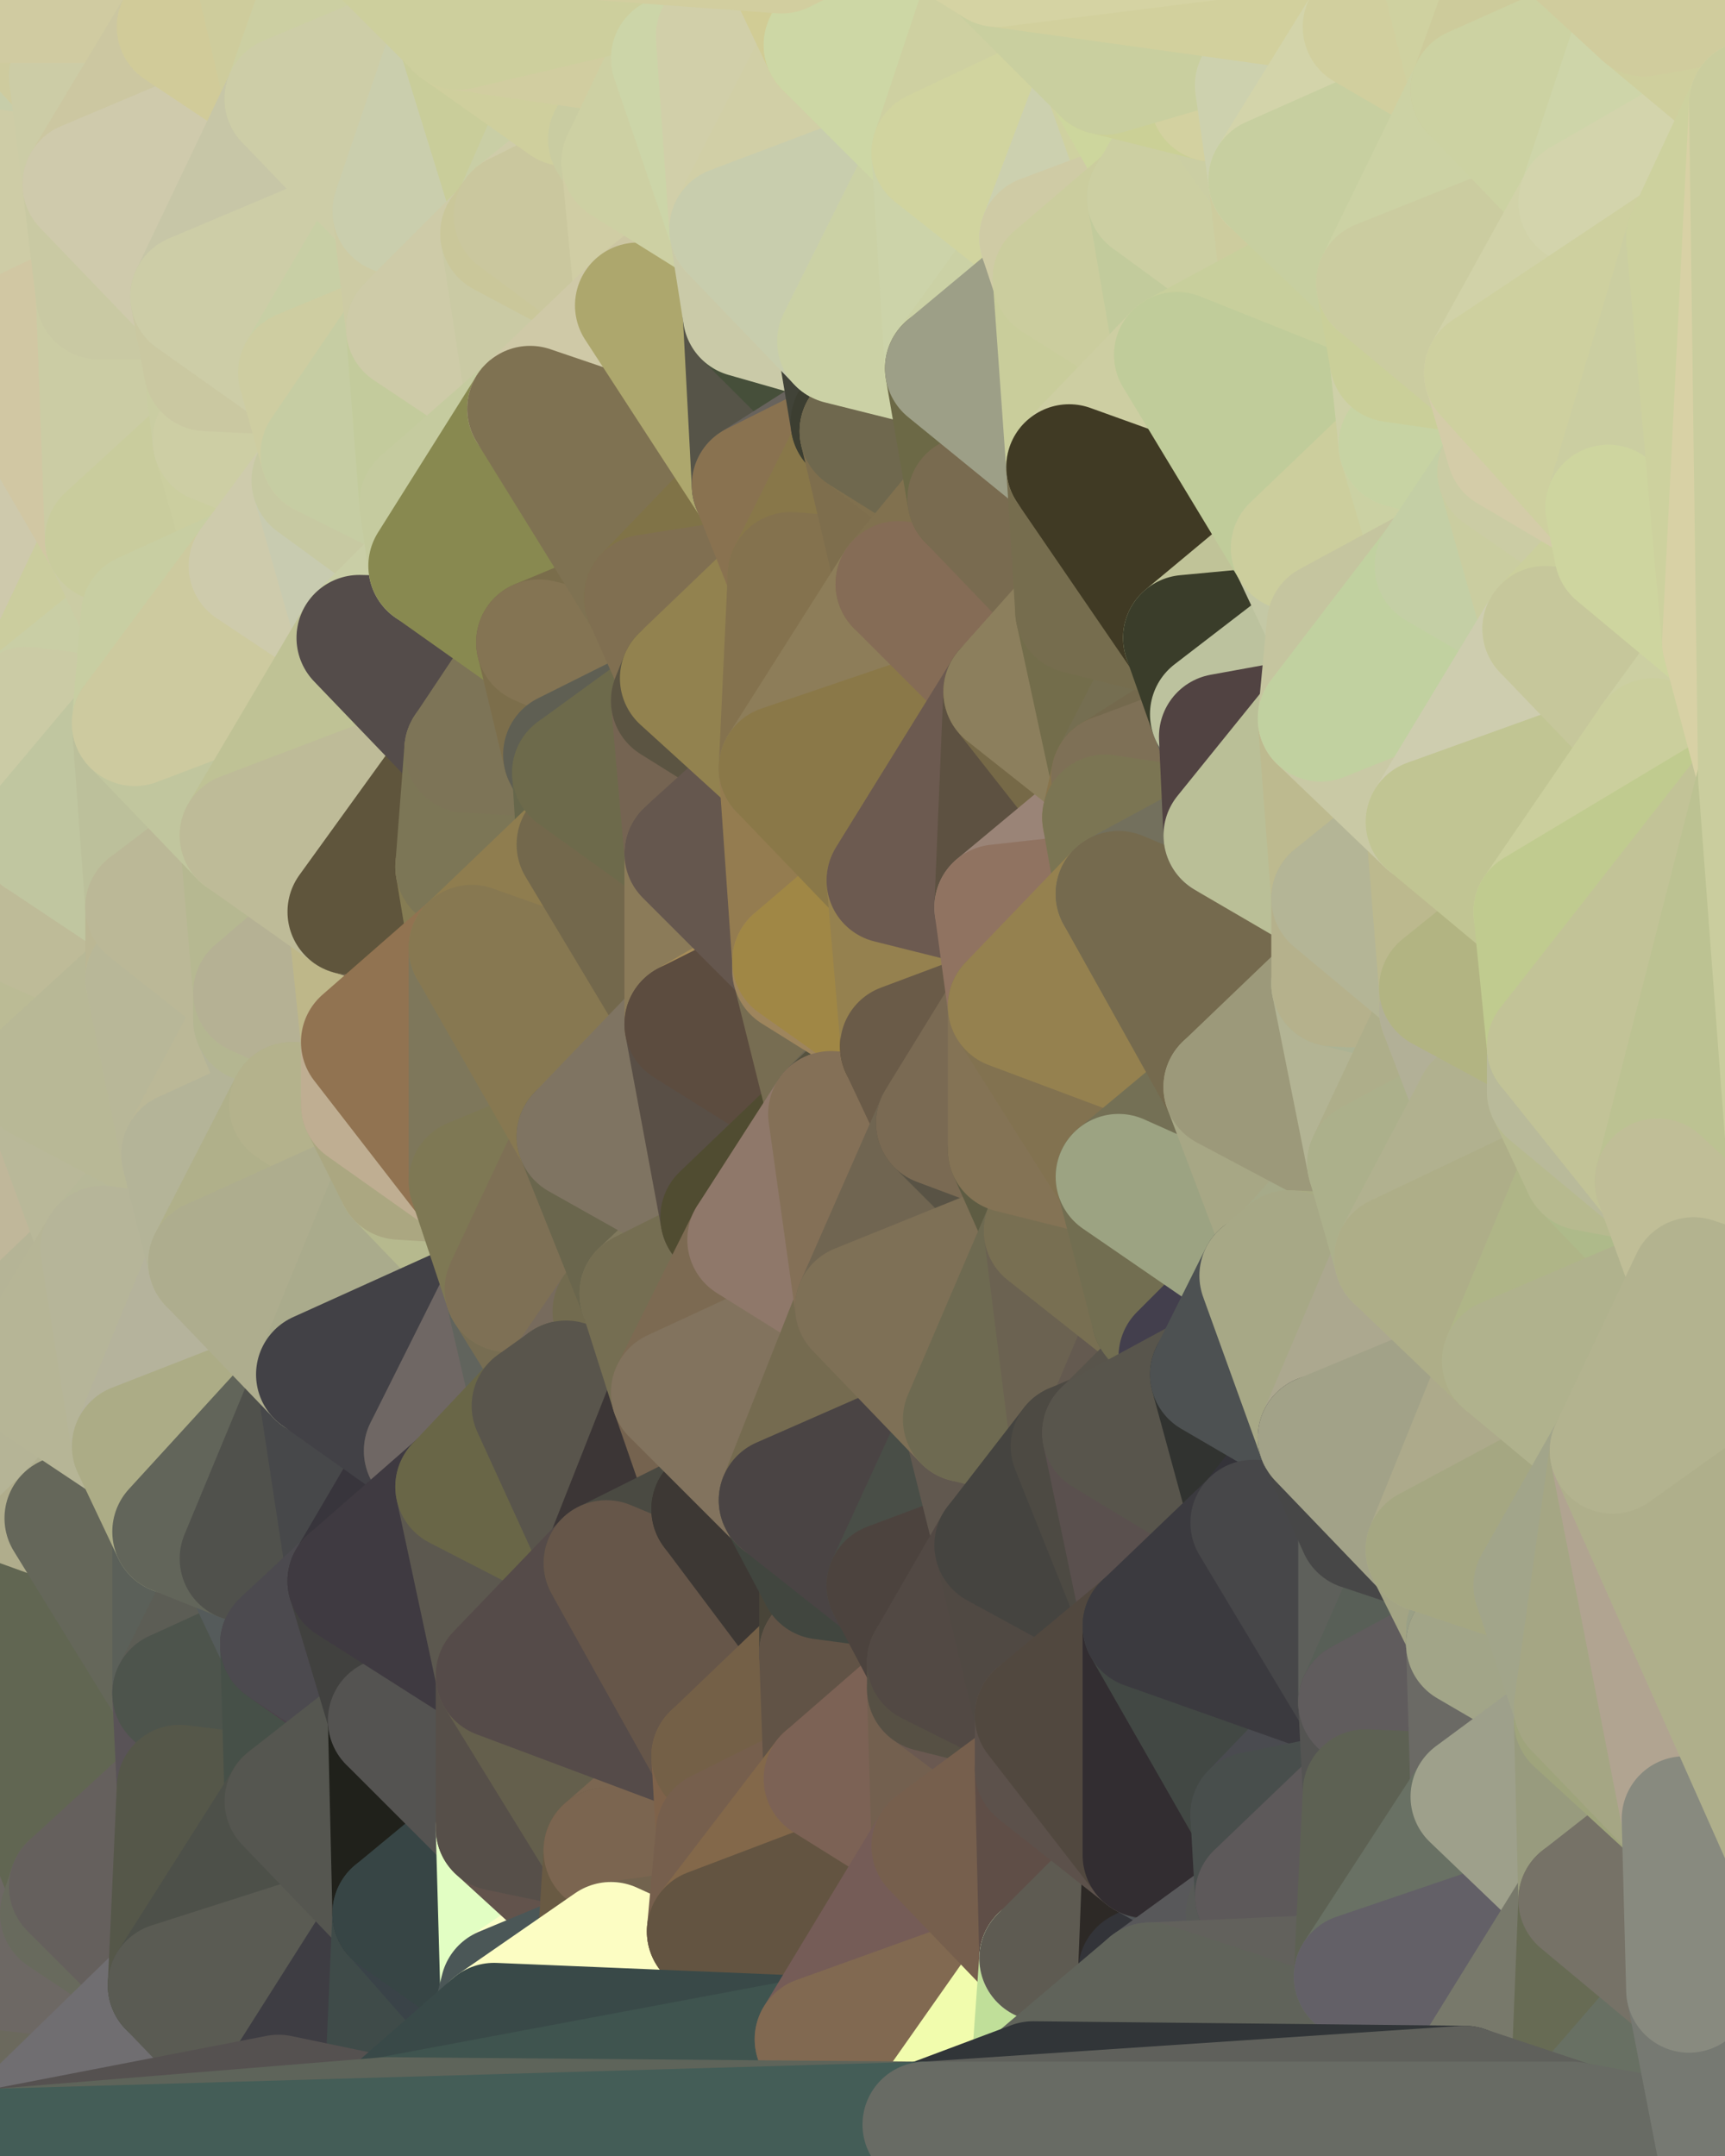 <?xml version="1.0" standalone="yes"?>
<svg width="384" height="480" xmlns="http://www.w3.org/2000/svg" version="1.1" ><polygon points="-28,60 -17,317 -17,180" fill="rgba(207, 204, 171, 1)" stroke="rgba(207, 204, 171, 1)" stroke-width="28" stroke-linejoin="round"/>
		<polygon points="-17,180 -17,317 -14,197" fill="rgba(185, 190, 150, 1)" stroke="rgba(185, 190, 150, 1)" stroke-width="28" stroke-linejoin="round"/>
		<polygon points="-17,317 -9,437 -8,360" fill="rgba(175, 171, 142, 1)" stroke="rgba(175, 171, 142, 1)" stroke-width="28" stroke-linejoin="round"/>
		<polygon points="-28,60 -4,38 0,0" fill="rgba(206, 200, 164, 1)" stroke="rgba(206, 200, 164, 1)" stroke-width="28" stroke-linejoin="round"/>
		<polygon points="0,300 -17,317 6,306" fill="rgba(182, 182, 144, 1)" stroke="rgba(182, 182, 144, 1)" stroke-width="28" stroke-linejoin="round"/>
		<polygon points="-17,180 -14,197 9,186" fill="rgba(200, 200, 164, 1)" stroke="rgba(200, 200, 164, 1)" stroke-width="28" stroke-linejoin="round"/>
		<polygon points="-14,197 -17,317 9,240" fill="rgba(188, 186, 148, 1)" stroke="rgba(188, 186, 148, 1)" stroke-width="28" stroke-linejoin="round"/>
		<polygon points="-17,317 0,300 9,240" fill="rgba(194, 180, 154, 1)" stroke="rgba(194, 180, 154, 1)" stroke-width="28" stroke-linejoin="round"/>
		<polygon points="-4,38 -28,60 -1,77" fill="rgba(206, 203, 168, 1)" stroke="rgba(206, 203, 168, 1)" stroke-width="28" stroke-linejoin="round"/>
		<polygon points="-17,317 -8,360 15,338" fill="rgba(177, 177, 151, 1)" stroke="rgba(177, 177, 151, 1)" stroke-width="28" stroke-linejoin="round"/>
		<polygon points="6,158 -17,180 9,186" fill="rgba(195, 198, 155, 1)" stroke="rgba(195, 198, 155, 1)" stroke-width="28" stroke-linejoin="round"/>
		<polygon points="-9,437 14,426 16,420" fill="rgba(103, 110, 102, 1)" stroke="rgba(103, 110, 102, 1)" stroke-width="28" stroke-linejoin="round"/>
		<polygon points="0,0 -4,38 16,17" fill="rgba(201, 196, 166, 1)" stroke="rgba(201, 196, 166, 1)" stroke-width="28" stroke-linejoin="round"/>
		<polygon points="-28,60 -17,180 6,158" fill="rgba(206, 200, 168, 1)" stroke="rgba(206, 200, 168, 1)" stroke-width="28" stroke-linejoin="round"/>
		<polygon points="-1,77 -28,60 6,158" fill="rgba(202, 204, 167, 1)" stroke="rgba(202, 204, 167, 1)" stroke-width="28" stroke-linejoin="round"/>
		<polygon points="6,306 -17,317 15,338" fill="rgba(175, 176, 145, 1)" stroke="rgba(175, 176, 145, 1)" stroke-width="28" stroke-linejoin="round"/>
		<polygon points="-8,360 -9,437 16,420" fill="rgba(108, 104, 103, 1)" stroke="rgba(108, 104, 103, 1)" stroke-width="28" stroke-linejoin="round"/>
		<polygon points="16,17 -4,38 19,41" fill="rgba(199, 205, 169, 1)" stroke="rgba(199, 205, 169, 1)" stroke-width="28" stroke-linejoin="round"/>
		<polygon points="-1,77 6,158 24,120" fill="rgba(206, 201, 172, 1)" stroke="rgba(206, 201, 172, 1)" stroke-width="28" stroke-linejoin="round"/>
		<polygon points="9,240 0,300 23,278" fill="rgba(192, 183, 154, 1)" stroke="rgba(192, 183, 154, 1)" stroke-width="28" stroke-linejoin="round"/>
		<polygon points="-4,38 -1,77 22,66" fill="rgba(208, 205, 170, 1)" stroke="rgba(208, 205, 170, 1)" stroke-width="28" stroke-linejoin="round"/>
		<polygon points="19,41 -4,38 22,66" fill="rgba(206, 204, 166, 1)" stroke="rgba(206, 204, 166, 1)" stroke-width="28" stroke-linejoin="round"/>
		<polygon points="0,0 16,17 30,0" fill="rgba(206, 203, 158, 1)" stroke="rgba(206, 203, 158, 1)" stroke-width="28" stroke-linejoin="round"/>
		<polygon points="6,306 15,338 30,322" fill="rgba(181, 180, 150, 1)" stroke="rgba(181, 180, 150, 1)" stroke-width="28" stroke-linejoin="round"/>
		<polygon points="0,300 6,306 23,278" fill="rgba(181, 180, 150, 1)" stroke="rgba(181, 180, 150, 1)" stroke-width="28" stroke-linejoin="round"/>
		<polygon points="24,120 6,158 32,137" fill="rgba(203, 205, 158, 1)" stroke="rgba(203, 205, 158, 1)" stroke-width="28" stroke-linejoin="round"/>
		<polygon points="33,202 9,186 33,218" fill="rgba(189, 186, 153, 1)" stroke="rgba(189, 186, 153, 1)" stroke-width="28" stroke-linejoin="round"/>
		<polygon points="-14,197 9,240 33,218" fill="rgba(187, 187, 149, 1)" stroke="rgba(187, 187, 149, 1)" stroke-width="28" stroke-linejoin="round"/>
		<polygon points="9,186 -14,197 33,218" fill="rgba(190, 187, 152, 1)" stroke="rgba(190, 187, 152, 1)" stroke-width="28" stroke-linejoin="round"/>
		<polygon points="6,158 30,161 32,137" fill="rgba(201, 206, 165, 1)" stroke="rgba(201, 206, 165, 1)" stroke-width="28" stroke-linejoin="round"/>
		<polygon points="6,158 9,186 30,161" fill="rgba(203, 203, 165, 1)" stroke="rgba(203, 203, 165, 1)" stroke-width="28" stroke-linejoin="round"/>
		<polygon points="30,322 15,338 39,341" fill="rgba(176, 175, 144, 1)" stroke="rgba(176, 175, 144, 1)" stroke-width="28" stroke-linejoin="round"/>
		<polygon points="-9,437 0,479 38,442" fill="rgba(107, 105, 93, 1)" stroke="rgba(107, 105, 93, 1)" stroke-width="28" stroke-linejoin="round"/>
		<polygon points="14,426 -9,437 38,442" fill="rgba(109, 104, 100, 1)" stroke="rgba(109, 104, 100, 1)" stroke-width="28" stroke-linejoin="round"/>
		<polygon points="9,240 23,278 41,257" fill="rgba(185, 184, 153, 1)" stroke="rgba(185, 184, 153, 1)" stroke-width="28" stroke-linejoin="round"/>
		<polygon points="39,377 16,420 40,398" fill="rgba(97, 97, 89, 1)" stroke="rgba(97, 97, 89, 1)" stroke-width="28" stroke-linejoin="round"/>
		<polygon points="30,0 16,17 40,6" fill="rgba(202, 206, 156, 1)" stroke="rgba(202, 206, 156, 1)" stroke-width="28" stroke-linejoin="round"/>
		<polygon points="15,338 -8,360 39,377" fill="rgba(176, 173, 140, 1)" stroke="rgba(176, 173, 140, 1)" stroke-width="28" stroke-linejoin="round"/>
		<polygon points="-8,360 16,420 39,377" fill="rgba(97, 102, 82, 1)" stroke="rgba(97, 102, 82, 1)" stroke-width="28" stroke-linejoin="round"/>
		<polygon points="16,420 14,426 38,442" fill="rgba(104, 106, 93, 1)" stroke="rgba(104, 106, 93, 1)" stroke-width="28" stroke-linejoin="round"/>
		<polygon points="43,66 22,66 46,82" fill="rgba(206, 207, 173, 1)" stroke="rgba(206, 207, 173, 1)" stroke-width="28" stroke-linejoin="round"/>
		<polygon points="39,341 15,338 39,377" fill="rgba(101, 103, 90, 1)" stroke="rgba(101, 103, 90, 1)" stroke-width="28" stroke-linejoin="round"/>
		<polygon points="22,66 -1,77 24,120" fill="rgba(209, 199, 163, 1)" stroke="rgba(209, 199, 163, 1)" stroke-width="28" stroke-linejoin="round"/>
		<polygon points="46,82 24,120 48,98" fill="rgba(197, 203, 169, 1)" stroke="rgba(197, 203, 169, 1)" stroke-width="28" stroke-linejoin="round"/>
		<polygon points="41,257 23,278 47,281" fill="rgba(183, 184, 152, 1)" stroke="rgba(183, 184, 152, 1)" stroke-width="28" stroke-linejoin="round"/>
		<polygon points="22,66 24,120 46,82" fill="rgba(203, 204, 164, 1)" stroke="rgba(203, 204, 164, 1)" stroke-width="28" stroke-linejoin="round"/>
		<polygon points="19,41 22,66 43,66" fill="rgba(201, 201, 163, 1)" stroke="rgba(201, 201, 163, 1)" stroke-width="28" stroke-linejoin="round"/>
		<polygon points="33,218 9,240 41,257" fill="rgba(184, 184, 150, 1)" stroke="rgba(184, 184, 150, 1)" stroke-width="28" stroke-linejoin="round"/>
		<polygon points="30,161 9,186 33,202" fill="rgba(192, 198, 160, 1)" stroke="rgba(192, 198, 160, 1)" stroke-width="28" stroke-linejoin="round"/>
		<polygon points="23,278 6,306 30,322" fill="rgba(182, 181, 150, 1)" stroke="rgba(182, 181, 150, 1)" stroke-width="28" stroke-linejoin="round"/>
		<polygon points="30,161 33,202 54,186" fill="rgba(188, 192, 155, 1)" stroke="rgba(188, 192, 155, 1)" stroke-width="28" stroke-linejoin="round"/>
		<polygon points="23,278 30,322 47,281" fill="rgba(182, 181, 153, 1)" stroke="rgba(182, 181, 153, 1)" stroke-width="28" stroke-linejoin="round"/>
		<polygon points="24,120 32,137 56,126" fill="rgba(203, 204, 164, 1)" stroke="rgba(203, 204, 164, 1)" stroke-width="28" stroke-linejoin="round"/>
		<polygon points="16,17 19,41 40,6" fill="rgba(204, 204, 166, 1)" stroke="rgba(204, 204, 166, 1)" stroke-width="28" stroke-linejoin="round"/>
		<polygon points="33,202 33,218 57,221" fill="rgba(187, 183, 148, 1)" stroke="rgba(187, 183, 148, 1)" stroke-width="28" stroke-linejoin="round"/>
		<polygon points="33,218 57,227 57,221" fill="rgba(187, 189, 149, 1)" stroke="rgba(187, 189, 149, 1)" stroke-width="28" stroke-linejoin="round"/>
		<polygon points="33,218 41,257 57,227" fill="rgba(184, 183, 152, 1)" stroke="rgba(184, 183, 152, 1)" stroke-width="28" stroke-linejoin="round"/>
		<polygon points="48,98 24,120 56,126" fill="rgba(201, 204, 157, 1)" stroke="rgba(201, 204, 157, 1)" stroke-width="28" stroke-linejoin="round"/>
		<polygon points="30,0 40,6 54,-21" fill="rgba(209, 207, 159, 1)" stroke="rgba(209, 207, 159, 1)" stroke-width="28" stroke-linejoin="round"/>
		<polygon points="0,0 30,0 54,-21" fill="rgba(208, 203, 161, 1)" stroke="rgba(208, 203, 161, 1)" stroke-width="28" stroke-linejoin="round"/>
		<polygon points="39,341 39,377 54,347" fill="rgba(91, 96, 89, 1)" stroke="rgba(91, 96, 89, 1)" stroke-width="28" stroke-linejoin="round"/>
		<polygon points="16,420 38,442 40,398" fill="rgba(101, 96, 93, 1)" stroke="rgba(101, 96, 93, 1)" stroke-width="28" stroke-linejoin="round"/>
		<polygon points="38,442 0,479 62,467" fill="rgba(112, 110, 113, 1)" stroke="rgba(112, 110, 113, 1)" stroke-width="28" stroke-linejoin="round"/>
		<polygon points="54,347 39,377 63,366" fill="rgba(92, 93, 85, 1)" stroke="rgba(92, 93, 85, 1)" stroke-width="28" stroke-linejoin="round"/>
		<polygon points="57,227 41,257 65,246" fill="rgba(187, 184, 151, 1)" stroke="rgba(187, 184, 151, 1)" stroke-width="28" stroke-linejoin="round"/>
		<polygon points="40,6 19,41 64,22" fill="rgba(204, 199, 161, 1)" stroke="rgba(204, 199, 161, 1)" stroke-width="28" stroke-linejoin="round"/>
		<polygon points="46,82 48,98 67,83" fill="rgba(202, 205, 162, 1)" stroke="rgba(202, 205, 162, 1)" stroke-width="28" stroke-linejoin="round"/>
		<polygon points="54,186 33,202 57,221" fill="rgba(187, 184, 151, 1)" stroke="rgba(187, 184, 151, 1)" stroke-width="28" stroke-linejoin="round"/>
		<polygon points="48,98 56,126 70,107" fill="rgba(203, 206, 159, 1)" stroke="rgba(203, 206, 159, 1)" stroke-width="28" stroke-linejoin="round"/>
		<polygon points="47,281 30,322 71,306" fill="rgba(181, 179, 156, 1)" stroke="rgba(181, 179, 156, 1)" stroke-width="28" stroke-linejoin="round"/>
		<polygon points="19,41 43,66 64,22" fill="rgba(207, 202, 172, 1)" stroke="rgba(207, 202, 172, 1)" stroke-width="28" stroke-linejoin="round"/>
		<polygon points="39,377 40,398 64,401" fill="rgba(89, 83, 87, 1)" stroke="rgba(89, 83, 87, 1)" stroke-width="28" stroke-linejoin="round"/>
		<polygon points="67,83 48,98 72,101" fill="rgba(204, 204, 170, 1)" stroke="rgba(204, 204, 170, 1)" stroke-width="28" stroke-linejoin="round"/>
		<polygon points="48,98 70,107 72,101" fill="rgba(205, 206, 164, 1)" stroke="rgba(205, 206, 164, 1)" stroke-width="28" stroke-linejoin="round"/>
		<polygon points="30,322 39,341 71,306" fill="rgba(172, 172, 134, 1)" stroke="rgba(172, 172, 134, 1)" stroke-width="28" stroke-linejoin="round"/>
		<polygon points="43,66 46,82 67,83" fill="rgba(202, 200, 161, 1)" stroke="rgba(202, 200, 161, 1)" stroke-width="28" stroke-linejoin="round"/>
		<polygon points="63,366 39,377 64,401" fill="rgba(77, 84, 76, 1)" stroke="rgba(77, 84, 76, 1)" stroke-width="28" stroke-linejoin="round"/>
		<polygon points="40,398 38,442 64,401" fill="rgba(85, 87, 73, 1)" stroke="rgba(85, 87, 73, 1)" stroke-width="28" stroke-linejoin="round"/>
		<polygon points="32,137 30,161 56,126" fill="rgba(200, 206, 162, 1)" stroke="rgba(200, 206, 162, 1)" stroke-width="28" stroke-linejoin="round"/>
		<polygon points="54,186 57,221 78,203" fill="rgba(182, 184, 145, 1)" stroke="rgba(182, 184, 145, 1)" stroke-width="28" stroke-linejoin="round"/>
		<polygon points="54,347 63,366 78,352" fill="rgba(85, 91, 91, 1)" stroke="rgba(85, 91, 91, 1)" stroke-width="28" stroke-linejoin="round"/>
		<polygon points="39,341 54,347 71,306" fill="rgba(98, 101, 90, 1)" stroke="rgba(98, 101, 90, 1)" stroke-width="28" stroke-linejoin="round"/>
		<polygon points="41,257 47,281 65,246" fill="rgba(180, 180, 152, 1)" stroke="rgba(180, 180, 152, 1)" stroke-width="28" stroke-linejoin="round"/>
		<polygon points="57,227 65,246 81,232" fill="rgba(180, 180, 152, 1)" stroke="rgba(180, 180, 152, 1)" stroke-width="28" stroke-linejoin="round"/>
		<polygon points="65,246 81,246 81,232" fill="rgba(175, 178, 147, 1)" stroke="rgba(175, 178, 147, 1)" stroke-width="28" stroke-linejoin="round"/>
		<polygon points="57,221 57,227 81,232" fill="rgba(180, 182, 145, 1)" stroke="rgba(180, 182, 145, 1)" stroke-width="28" stroke-linejoin="round"/>
		<polygon points="30,161 54,186 80,142" fill="rgba(193, 198, 158, 1)" stroke="rgba(193, 198, 158, 1)" stroke-width="28" stroke-linejoin="round"/>
		<polygon points="56,126 30,161 80,142" fill="rgba(205, 202, 159, 1)" stroke="rgba(205, 202, 159, 1)" stroke-width="28" stroke-linejoin="round"/>
		<polygon points="54,-21 40,6 64,22" fill="rgba(209, 203, 153, 1)" stroke="rgba(209, 203, 153, 1)" stroke-width="28" stroke-linejoin="round"/>
		<polygon points="54,-21 64,22 78,-18" fill="rgba(206, 204, 156, 1)" stroke="rgba(206, 204, 156, 1)" stroke-width="28" stroke-linejoin="round"/>
		<polygon points="63,366 64,401 87,383" fill="rgba(70, 80, 72, 1)" stroke="rgba(70, 80, 72, 1)" stroke-width="28" stroke-linejoin="round"/>
		<polygon points="87,382 63,366 87,383" fill="rgba(77, 66, 74, 1)" stroke="rgba(77, 66, 74, 1)" stroke-width="28" stroke-linejoin="round"/>
		<polygon points="64,401 38,442 88,426" fill="rgba(77, 80, 73, 1)" stroke="rgba(77, 80, 73, 1)" stroke-width="28" stroke-linejoin="round"/>
		<polygon points="64,22 43,66 88,47" fill="rgba(199, 198, 167, 1)" stroke="rgba(199, 198, 167, 1)" stroke-width="28" stroke-linejoin="round"/>
		<polygon points="78,203 57,221 81,232" fill="rgba(181, 177, 148, 1)" stroke="rgba(181, 177, 148, 1)" stroke-width="28" stroke-linejoin="round"/>
		<polygon points="65,246 47,281 89,262" fill="rgba(176, 176, 138, 1)" stroke="rgba(176, 176, 138, 1)" stroke-width="28" stroke-linejoin="round"/>
		<polygon points="81,246 65,246 89,262" fill="rgba(180, 178, 140, 1)" stroke="rgba(180, 178, 140, 1)" stroke-width="28" stroke-linejoin="round"/>
		<polygon points="43,66 67,83 88,47" fill="rgba(205, 205, 167, 1)" stroke="rgba(205, 205, 167, 1)" stroke-width="28" stroke-linejoin="round"/>
		<polygon points="38,442 62,467 88,426" fill="rgba(90, 91, 83, 1)" stroke="rgba(90, 91, 83, 1)" stroke-width="28" stroke-linejoin="round"/>
		<polygon points="70,107 56,126 80,142" fill="rgba(206, 203, 172, 1)" stroke="rgba(206, 203, 172, 1)" stroke-width="28" stroke-linejoin="round"/>
		<polygon points="71,306 54,347 78,352" fill="rgba(80, 81, 76, 1)" stroke="rgba(80, 81, 76, 1)" stroke-width="28" stroke-linejoin="round"/>
		<polygon points="72,101 70,107 94,112" fill="rgba(203, 204, 164, 1)" stroke="rgba(203, 204, 164, 1)" stroke-width="28" stroke-linejoin="round"/>
		<polygon points="88,47 67,83 91,73" fill="rgba(200, 207, 165, 1)" stroke="rgba(200, 207, 165, 1)" stroke-width="28" stroke-linejoin="round"/>
		<polygon points="71,306 78,352 95,323" fill="rgba(71, 72, 74, 1)" stroke="rgba(71, 72, 74, 1)" stroke-width="28" stroke-linejoin="round"/>
		<polygon points="78,352 63,366 87,382" fill="rgba(76, 74, 79, 1)" stroke="rgba(76, 74, 79, 1)" stroke-width="28" stroke-linejoin="round"/>
		<polygon points="70,107 80,142 96,126" fill="rgba(200, 203, 176, 1)" stroke="rgba(200, 203, 176, 1)" stroke-width="28" stroke-linejoin="round"/>
		<polygon points="94,112 70,107 96,126" fill="rgba(199, 201, 162, 1)" stroke="rgba(199, 201, 162, 1)" stroke-width="28" stroke-linejoin="round"/>
		<polygon points="67,83 72,101 91,73" fill="rgba(206, 205, 161, 1)" stroke="rgba(206, 205, 161, 1)" stroke-width="28" stroke-linejoin="round"/>
		<polygon points="47,281 71,306 89,262" fill="rgba(174, 173, 142, 1)" stroke="rgba(174, 173, 142, 1)" stroke-width="28" stroke-linejoin="round"/>
		<polygon points="78,-18 64,22 102,6" fill="rgba(204, 207, 162, 1)" stroke="rgba(204, 207, 162, 1)" stroke-width="28" stroke-linejoin="round"/>
		<polygon points="95,323 78,352 102,331" fill="rgba(56, 53, 60, 1)" stroke="rgba(56, 53, 60, 1)" stroke-width="28" stroke-linejoin="round"/>
		<polygon points="62,467 86,472 88,426" fill="rgba(62, 61, 67, 1)" stroke="rgba(62, 61, 67, 1)" stroke-width="28" stroke-linejoin="round"/>
		<polygon points="80,142 54,186 104,167" fill="rgba(191, 194, 149, 1)" stroke="rgba(191, 194, 149, 1)" stroke-width="28" stroke-linejoin="round"/>
		<polygon points="78,203 81,232 105,211" fill="rgba(190, 183, 137, 1)" stroke="rgba(190, 183, 137, 1)" stroke-width="28" stroke-linejoin="round"/>
		<polygon points="102,193 78,203 105,211" fill="rgba(107, 94, 75, 1)" stroke="rgba(107, 94, 75, 1)" stroke-width="28" stroke-linejoin="round"/>
		<polygon points="54,186 78,203 104,167" fill="rgba(190, 187, 152, 1)" stroke="rgba(190, 187, 152, 1)" stroke-width="28" stroke-linejoin="round"/>
		<polygon points="78,203 102,193 104,167" fill="rgba(95, 85, 60, 1)" stroke="rgba(95, 85, 60, 1)" stroke-width="28" stroke-linejoin="round"/>
		<polygon points="91,73 72,101 94,112" fill="rgba(198, 205, 163, 1)" stroke="rgba(198, 205, 163, 1)" stroke-width="28" stroke-linejoin="round"/>
		<polygon points="87,383 64,401 88,426" fill="rgba(85, 86, 80, 1)" stroke="rgba(85, 86, 80, 1)" stroke-width="28" stroke-linejoin="round"/>
		<polygon points="88,426 86,472 110,451" fill="rgba(63, 75, 73, 1)" stroke="rgba(63, 75, 73, 1)" stroke-width="28" stroke-linejoin="round"/>
		<polygon points="64,22 88,47 102,6" fill="rgba(205, 205, 167, 1)" stroke="rgba(205, 205, 167, 1)" stroke-width="28" stroke-linejoin="round"/>
		<polygon points="87,383 88,426 111,407" fill="rgba(32, 33, 27, 1)" stroke="rgba(32, 33, 27, 1)" stroke-width="28" stroke-linejoin="round"/>
		<polygon points="88,426 110,451 112,443" fill="rgba(58, 67, 72, 1)" stroke="rgba(58, 67, 72, 1)" stroke-width="28" stroke-linejoin="round"/>
		<polygon points="89,262 71,306 113,287" fill="rgba(170, 171, 140, 1)" stroke="rgba(170, 171, 140, 1)" stroke-width="28" stroke-linejoin="round"/>
		<polygon points="105,263 89,262 113,287" fill="rgba(182, 185, 142, 1)" stroke="rgba(182, 185, 142, 1)" stroke-width="28" stroke-linejoin="round"/>
		<polygon points="88,47 91,73 112,52" fill="rgba(205, 203, 164, 1)" stroke="rgba(205, 203, 164, 1)" stroke-width="28" stroke-linejoin="round"/>
		<polygon points="87,382 87,383 111,373" fill="rgba(57, 57, 59, 1)" stroke="rgba(57, 57, 59, 1)" stroke-width="28" stroke-linejoin="round"/>
		<polygon points="78,352 87,382 111,373" fill="rgba(65, 65, 63, 1)" stroke="rgba(65, 65, 63, 1)" stroke-width="28" stroke-linejoin="round"/>
		<polygon points="81,246 89,262 105,263" fill="rgba(171, 167, 129, 1)" stroke="rgba(171, 167, 129, 1)" stroke-width="28" stroke-linejoin="round"/>
		<polygon points="88,47 112,52 115,48" fill="rgba(204, 202, 163, 1)" stroke="rgba(204, 202, 163, 1)" stroke-width="28" stroke-linejoin="round"/>
		<polygon points="71,306 95,323 113,287" fill="rgba(66, 65, 70, 1)" stroke="rgba(66, 65, 70, 1)" stroke-width="28" stroke-linejoin="round"/>
		<polygon points="91,73 94,112 118,91" fill="rgba(195, 203, 156, 1)" stroke="rgba(195, 203, 156, 1)" stroke-width="28" stroke-linejoin="round"/>
		<polygon points="96,126 80,142 120,143" fill="rgba(201, 206, 166, 1)" stroke="rgba(201, 206, 166, 1)" stroke-width="28" stroke-linejoin="round"/>
		<polygon points="80,142 104,167 120,143" fill="rgba(84, 76, 74, 1)" stroke="rgba(84, 76, 74, 1)" stroke-width="28" stroke-linejoin="round"/>
		<polygon points="95,323 102,331 119,313" fill="rgba(82, 83, 77, 1)" stroke="rgba(82, 83, 77, 1)" stroke-width="28" stroke-linejoin="round"/>
		<polygon points="113,287 95,323 119,313" fill="rgba(111, 103, 100, 1)" stroke="rgba(111, 103, 100, 1)" stroke-width="28" stroke-linejoin="round"/>
		<polygon points="102,6 88,47 115,48" fill="rgba(202, 206, 173, 1)" stroke="rgba(202, 206, 173, 1)" stroke-width="28" stroke-linejoin="round"/>
		<polygon points="111,407 88,426 112,443" fill="rgba(55, 69, 69, 1)" stroke="rgba(55, 69, 69, 1)" stroke-width="28" stroke-linejoin="round"/>
		<polygon points="87,383 111,407 111,373" fill="rgba(84, 83, 81, 1)" stroke="rgba(84, 83, 81, 1)" stroke-width="28" stroke-linejoin="round"/>
		<polygon points="102,331 78,352 111,373" fill="rgba(63, 58, 65, 1)" stroke="rgba(63, 58, 65, 1)" stroke-width="28" stroke-linejoin="round"/>
		<polygon points="102,6 115,48 126,23" fill="rgba(201, 205, 154, 1)" stroke="rgba(201, 205, 154, 1)" stroke-width="28" stroke-linejoin="round"/>
		<polygon points="126,168 104,167 128,172" fill="rgba(123, 110, 91, 1)" stroke="rgba(123, 110, 91, 1)" stroke-width="28" stroke-linejoin="round"/>
		<polygon points="113,287 119,313 126,308" fill="rgba(97, 100, 93, 1)" stroke="rgba(97, 100, 93, 1)" stroke-width="28" stroke-linejoin="round"/>
		<polygon points="81,232 81,246 105,263" fill="rgba(191, 174, 146, 1)" stroke="rgba(191, 174, 146, 1)" stroke-width="28" stroke-linejoin="round"/>
		<polygon points="102,193 105,211 129,188" fill="rgba(133, 124, 83, 1)" stroke="rgba(133, 124, 83, 1)" stroke-width="28" stroke-linejoin="round"/>
		<polygon points="128,172 102,193 129,188" fill="rgba(133, 118, 85, 1)" stroke="rgba(133, 118, 85, 1)" stroke-width="28" stroke-linejoin="round"/>
		<polygon points="104,167 102,193 128,172" fill="rgba(124, 118, 86, 1)" stroke="rgba(124, 118, 86, 1)" stroke-width="28" stroke-linejoin="round"/>
		<polygon points="120,143 104,167 126,168" fill="rgba(125, 116, 87, 1)" stroke="rgba(125, 116, 87, 1)" stroke-width="28" stroke-linejoin="round"/>
		<polygon points="112,52 91,73 118,91" fill="rgba(206, 203, 168, 1)" stroke="rgba(206, 203, 168, 1)" stroke-width="28" stroke-linejoin="round"/>
		<polygon points="81,232 105,263 105,211" fill="rgba(145, 115, 81, 1)" stroke="rgba(145, 115, 81, 1)" stroke-width="28" stroke-linejoin="round"/>
		<polygon points="111,407 112,443 134,428" fill="rgba(226, 254, 195, 1)" stroke="rgba(226, 254, 195, 1)" stroke-width="28" stroke-linejoin="round"/>
		<polygon points="105,211 105,263 129,253" fill="rgba(126, 119, 91, 1)" stroke="rgba(126, 119, 91, 1)" stroke-width="28" stroke-linejoin="round"/>
		<polygon points="102,331 111,373 135,348" fill="rgba(92, 88, 79, 1)" stroke="rgba(92, 88, 79, 1)" stroke-width="28" stroke-linejoin="round"/>
		<polygon points="134,428 112,443 136,433" fill="rgba(251, 255, 202, 1)" stroke="rgba(251, 255, 202, 1)" stroke-width="28" stroke-linejoin="round"/>
		<polygon points="111,407 134,428 135,412" fill="rgba(98, 83, 76, 1)" stroke="rgba(98, 83, 76, 1)" stroke-width="28" stroke-linejoin="round"/>
		<polygon points="113,287 126,308 137,292" fill="rgba(119, 109, 82, 1)" stroke="rgba(119, 109, 82, 1)" stroke-width="28" stroke-linejoin="round"/>
		<polygon points="126,23 115,48 136,31" fill="rgba(201, 206, 165, 1)" stroke="rgba(201, 206, 165, 1)" stroke-width="28" stroke-linejoin="round"/>
		<polygon points="136,31 115,48 139,36" fill="rgba(207, 204, 169, 1)" stroke="rgba(207, 204, 169, 1)" stroke-width="28" stroke-linejoin="round"/>
		<polygon points="119,313 102,331 135,348" fill="rgba(105, 102, 71, 1)" stroke="rgba(105, 102, 71, 1)" stroke-width="28" stroke-linejoin="round"/>
		<polygon points="105,263 113,287 129,253" fill="rgba(126, 120, 84, 1)" stroke="rgba(126, 120, 84, 1)" stroke-width="28" stroke-linejoin="round"/>
		<polygon points="112,52 118,91 142,68" fill="rgba(202, 202, 164, 1)" stroke="rgba(202, 202, 164, 1)" stroke-width="28" stroke-linejoin="round"/>
		<polygon points="115,48 112,52 142,68" fill="rgba(202, 199, 154, 1)" stroke="rgba(202, 199, 154, 1)" stroke-width="28" stroke-linejoin="round"/>
		<polygon points="94,112 96,126 118,91" fill="rgba(197, 203, 159, 1)" stroke="rgba(197, 203, 159, 1)" stroke-width="28" stroke-linejoin="round"/>
		<polygon points="118,91 120,143 144,133" fill="rgba(128, 113, 90, 1)" stroke="rgba(128, 113, 90, 1)" stroke-width="28" stroke-linejoin="round"/>
		<polygon points="129,253 137,292 143,288" fill="rgba(128, 115, 73, 1)" stroke="rgba(128, 115, 73, 1)" stroke-width="28" stroke-linejoin="round"/>
		<polygon points="129,253 113,287 137,292" fill="rgba(126, 112, 85, 1)" stroke="rgba(126, 112, 85, 1)" stroke-width="28" stroke-linejoin="round"/>
		<polygon points="112,443 110,451 136,433" fill="rgba(75, 87, 87, 1)" stroke="rgba(75, 87, 87, 1)" stroke-width="28" stroke-linejoin="round"/>
		<polygon points="118,91 96,126 120,143" fill="rgba(136, 137, 80, 1)" stroke="rgba(136, 137, 80, 1)" stroke-width="28" stroke-linejoin="round"/>
		<polygon points="137,292 126,308 150,310" fill="rgba(119, 107, 93, 1)" stroke="rgba(119, 107, 93, 1)" stroke-width="28" stroke-linejoin="round"/>
		<polygon points="120,143 126,168 150,156" fill="rgba(124, 110, 75, 1)" stroke="rgba(124, 110, 75, 1)" stroke-width="28" stroke-linejoin="round"/>
		<polygon points="126,23 136,31 150,13" fill="rgba(200, 208, 167, 1)" stroke="rgba(200, 208, 167, 1)" stroke-width="28" stroke-linejoin="round"/>
		<polygon points="139,36 115,48 142,68" fill="rgba(202, 199, 158, 1)" stroke="rgba(202, 199, 158, 1)" stroke-width="28" stroke-linejoin="round"/>
		<polygon points="111,373 111,407 135,412" fill="rgba(86, 79, 73, 1)" stroke="rgba(86, 79, 73, 1)" stroke-width="28" stroke-linejoin="round"/>
		<polygon points="144,133 120,143 152,151" fill="rgba(122, 109, 75, 1)" stroke="rgba(122, 109, 75, 1)" stroke-width="28" stroke-linejoin="round"/>
		<polygon points="120,143 150,156 152,151" fill="rgba(132, 116, 83, 1)" stroke="rgba(132, 116, 83, 1)" stroke-width="28" stroke-linejoin="round"/>
		<polygon points="126,168 128,172 150,156" fill="rgba(95, 95, 83, 1)" stroke="rgba(95, 95, 83, 1)" stroke-width="28" stroke-linejoin="round"/>
		<polygon points="128,172 129,188 153,190" fill="rgba(103, 103, 75, 1)" stroke="rgba(103, 103, 75, 1)" stroke-width="28" stroke-linejoin="round"/>
		<polygon points="129,188 105,211 153,228" fill="rgba(143, 125, 79, 1)" stroke="rgba(143, 125, 79, 1)" stroke-width="28" stroke-linejoin="round"/>
		<polygon points="105,211 129,253 153,228" fill="rgba(135, 120, 81, 1)" stroke="rgba(135, 120, 81, 1)" stroke-width="28" stroke-linejoin="round"/>
		<polygon points="126,308 135,348 150,310" fill="rgba(83, 88, 68, 1)" stroke="rgba(83, 88, 68, 1)" stroke-width="28" stroke-linejoin="round"/>
		<polygon points="143,288 137,292 150,310" fill="rgba(114, 107, 79, 1)" stroke="rgba(114, 107, 79, 1)" stroke-width="28" stroke-linejoin="round"/>
		<polygon points="102,6 126,23 150,13" fill="rgba(207, 207, 157, 1)" stroke="rgba(207, 207, 157, 1)" stroke-width="28" stroke-linejoin="round"/>
		<polygon points="126,308 119,313 135,348" fill="rgba(89, 85, 76, 1)" stroke="rgba(89, 85, 76, 1)" stroke-width="28" stroke-linejoin="round"/>
		<polygon points="134,428 136,433 158,430" fill="rgba(98, 85, 66, 1)" stroke="rgba(98, 85, 66, 1)" stroke-width="28" stroke-linejoin="round"/>
		<polygon points="111,373 135,412 159,391" fill="rgba(100, 95, 76, 1)" stroke="rgba(100, 95, 76, 1)" stroke-width="28" stroke-linejoin="round"/>
		<polygon points="150,310 135,348 159,336" fill="rgba(60, 54, 54, 1)" stroke="rgba(60, 54, 54, 1)" stroke-width="28" stroke-linejoin="round"/>
		<polygon points="129,253 143,288 161,271" fill="rgba(106, 102, 77, 1)" stroke="rgba(106, 102, 77, 1)" stroke-width="28" stroke-linejoin="round"/>
		<polygon points="159,391 135,412 160,408" fill="rgba(123, 102, 81, 1)" stroke="rgba(123, 102, 81, 1)" stroke-width="28" stroke-linejoin="round"/>
		<polygon points="135,412 134,428 158,430" fill="rgba(105, 90, 67, 1)" stroke="rgba(105, 90, 67, 1)" stroke-width="28" stroke-linejoin="round"/>
		<polygon points="129,188 153,228 153,190" fill="rgba(115, 104, 76, 1)" stroke="rgba(115, 104, 76, 1)" stroke-width="28" stroke-linejoin="round"/>
		<polygon points="136,31 139,36 150,13" fill="rgba(201, 204, 161, 1)" stroke="rgba(201, 204, 161, 1)" stroke-width="28" stroke-linejoin="round"/>
		<polygon points="139,36 142,68 163,51" fill="rgba(208, 205, 164, 1)" stroke="rgba(208, 205, 164, 1)" stroke-width="28" stroke-linejoin="round"/>
		<polygon points="135,412 158,430 160,408" fill="rgba(123, 101, 80, 1)" stroke="rgba(123, 101, 80, 1)" stroke-width="28" stroke-linejoin="round"/>
		<polygon points="135,348 111,373 159,391" fill="rgba(85, 75, 73, 1)" stroke="rgba(85, 75, 73, 1)" stroke-width="28" stroke-linejoin="round"/>
		<polygon points="150,156 128,172 153,190" fill="rgba(109, 106, 75, 1)" stroke="rgba(109, 106, 75, 1)" stroke-width="28" stroke-linejoin="round"/>
		<polygon points="62,467 0,479 86,472" fill="rgba(85, 81, 80, 1)" stroke="rgba(85, 81, 80, 1)" stroke-width="28" stroke-linejoin="round"/>
		<polygon points="142,68 118,91 168,108" fill="rgba(207, 201, 167, 1)" stroke="rgba(207, 201, 167, 1)" stroke-width="28" stroke-linejoin="round"/>
		<polygon points="118,91 144,133 168,108" fill="rgba(127, 114, 82, 1)" stroke="rgba(127, 114, 82, 1)" stroke-width="28" stroke-linejoin="round"/>
		<polygon points="161,271 143,288 167,276" fill="rgba(128, 121, 93, 1)" stroke="rgba(128, 121, 93, 1)" stroke-width="28" stroke-linejoin="round"/>
		<polygon points="163,51 142,68 166,70" fill="rgba(204, 198, 162, 1)" stroke="rgba(204, 198, 162, 1)" stroke-width="28" stroke-linejoin="round"/>
		<polygon points="150,13 160,8 174,-11" fill="rgba(205, 208, 161, 1)" stroke="rgba(205, 208, 161, 1)" stroke-width="28" stroke-linejoin="round"/>
		<polygon points="150,156 153,190 174,171" fill="rgba(117, 100, 82, 1)" stroke="rgba(117, 100, 82, 1)" stroke-width="28" stroke-linejoin="round"/>
		<polygon points="153,228 129,253 161,271" fill="rgba(127, 116, 98, 1)" stroke="rgba(127, 116, 98, 1)" stroke-width="28" stroke-linejoin="round"/>
		<polygon points="168,108 144,133 176,128" fill="rgba(128, 115, 71, 1)" stroke="rgba(128, 115, 71, 1)" stroke-width="28" stroke-linejoin="round"/>
		<polygon points="166,70 142,68 168,108" fill="rgba(173, 167, 109, 1)" stroke="rgba(173, 167, 109, 1)" stroke-width="28" stroke-linejoin="round"/>
		<polygon points="153,190 153,228 177,214" fill="rgba(139, 123, 89, 1)" stroke="rgba(139, 123, 89, 1)" stroke-width="28" stroke-linejoin="round"/>
		<polygon points="153,228 177,216 177,214" fill="rgba(166, 140, 89, 1)" stroke="rgba(166, 140, 89, 1)" stroke-width="28" stroke-linejoin="round"/>
		<polygon points="144,133 152,151 176,128" fill="rgba(128, 111, 81, 1)" stroke="rgba(128, 111, 81, 1)" stroke-width="28" stroke-linejoin="round"/>
		<polygon points="150,310 159,336 174,334" fill="rgba(117, 99, 79, 1)" stroke="rgba(117, 99, 79, 1)" stroke-width="28" stroke-linejoin="round"/>
		<polygon points="102,6 150,13 174,-11" fill="rgba(209, 205, 160, 1)" stroke="rgba(209, 205, 160, 1)" stroke-width="28" stroke-linejoin="round"/>
		<polygon points="152,151 150,156 174,171" fill="rgba(91, 84, 66, 1)" stroke="rgba(91, 84, 66, 1)" stroke-width="28" stroke-linejoin="round"/>
		<polygon points="143,288 150,310 167,276" fill="rgba(117, 110, 82, 1)" stroke="rgba(117, 110, 82, 1)" stroke-width="28" stroke-linejoin="round"/>
		<polygon points="150,13 139,36 163,51" fill="rgba(205, 208, 163, 1)" stroke="rgba(205, 208, 163, 1)" stroke-width="28" stroke-linejoin="round"/>
		<polygon points="158,430 136,433 182,454" fill="rgba(114, 99, 78, 1)" stroke="rgba(114, 99, 78, 1)" stroke-width="28" stroke-linejoin="round"/>
		<polygon points="159,336 135,348 183,368" fill="rgba(74, 74, 66, 1)" stroke="rgba(74, 74, 66, 1)" stroke-width="28" stroke-linejoin="round"/>
		<polygon points="135,348 159,391 183,368" fill="rgba(102, 86, 73, 1)" stroke="rgba(102, 86, 73, 1)" stroke-width="28" stroke-linejoin="round"/>
		<polygon points="174,334 159,336 183,351" fill="rgba(56, 57, 43, 1)" stroke="rgba(56, 57, 43, 1)" stroke-width="28" stroke-linejoin="round"/>
		<polygon points="159,391 160,408 184,396" fill="rgba(126, 98, 74, 1)" stroke="rgba(126, 98, 74, 1)" stroke-width="28" stroke-linejoin="round"/>
		<polygon points="183,351 159,336 183,368" fill="rgba(61, 56, 52, 1)" stroke="rgba(61, 56, 52, 1)" stroke-width="28" stroke-linejoin="round"/>
		<polygon points="78,-18 102,6 174,-11" fill="rgba(205, 207, 157, 1)" stroke="rgba(205, 207, 157, 1)" stroke-width="28" stroke-linejoin="round"/>
		<polygon points="153,228 161,271 185,248" fill="rgba(89, 79, 70, 1)" stroke="rgba(89, 79, 70, 1)" stroke-width="28" stroke-linejoin="round"/>
		<polygon points="174,-11 160,8 184,10" fill="rgba(213, 201, 159, 1)" stroke="rgba(213, 201, 159, 1)" stroke-width="28" stroke-linejoin="round"/>
		<polygon points="160,8 150,13 163,51" fill="rgba(204, 213, 168, 1)" stroke="rgba(204, 213, 168, 1)" stroke-width="28" stroke-linejoin="round"/>
		<polygon points="136,433 110,451 182,454" fill="rgba(252, 253, 195, 1)" stroke="rgba(252, 253, 195, 1)" stroke-width="28" stroke-linejoin="round"/>
		<polygon points="166,70 168,108 190,94" fill="rgba(86, 84, 72, 1)" stroke="rgba(86, 84, 72, 1)" stroke-width="28" stroke-linejoin="round"/>
		<polygon points="177,216 153,228 185,248" fill="rgba(92, 76, 63, 1)" stroke="rgba(92, 76, 63, 1)" stroke-width="28" stroke-linejoin="round"/>
		<polygon points="183,368 159,391 184,396" fill="rgba(116, 96, 71, 1)" stroke="rgba(116, 96, 71, 1)" stroke-width="28" stroke-linejoin="round"/>
		<polygon points="187,76 166,70 190,94" fill="rgba(70, 79, 58, 1)" stroke="rgba(70, 79, 58, 1)" stroke-width="28" stroke-linejoin="round"/>
		<polygon points="161,271 167,276 185,248" fill="rgba(80, 76, 49, 1)" stroke="rgba(80, 76, 49, 1)" stroke-width="28" stroke-linejoin="round"/>
		<polygon points="190,94 168,108 192,96" fill="rgba(104, 99, 93, 1)" stroke="rgba(104, 99, 93, 1)" stroke-width="28" stroke-linejoin="round"/>
		<polygon points="167,276 150,310 191,291" fill="rgba(124, 106, 82, 1)" stroke="rgba(124, 106, 82, 1)" stroke-width="28" stroke-linejoin="round"/>
		<polygon points="160,8 163,51 184,10" fill="rgba(209, 207, 169, 1)" stroke="rgba(209, 207, 169, 1)" stroke-width="28" stroke-linejoin="round"/>
		<polygon points="174,171 153,190 177,214" fill="rgba(101, 87, 78, 1)" stroke="rgba(101, 87, 78, 1)" stroke-width="28" stroke-linejoin="round"/>
		<polygon points="152,151 174,171 176,128" fill="rgba(146, 130, 79, 1)" stroke="rgba(146, 130, 79, 1)" stroke-width="28" stroke-linejoin="round"/>
		<polygon points="174,171 177,214 198,196" fill="rgba(148, 124, 80, 1)" stroke="rgba(148, 124, 80, 1)" stroke-width="28" stroke-linejoin="round"/>
		<polygon points="150,310 174,334 191,291" fill="rgba(130, 115, 94, 1)" stroke="rgba(130, 115, 94, 1)" stroke-width="28" stroke-linejoin="round"/>
		<polygon points="163,51 166,70 187,76" fill="rgba(202, 202, 168, 1)" stroke="rgba(202, 202, 168, 1)" stroke-width="28" stroke-linejoin="round"/>
		<polygon points="183,351 183,368 198,353" fill="rgba(73, 69, 57, 1)" stroke="rgba(73, 69, 57, 1)" stroke-width="28" stroke-linejoin="round"/>
		<polygon points="177,216 185,248 201,231" fill="rgba(119, 109, 82, 1)" stroke="rgba(119, 109, 82, 1)" stroke-width="28" stroke-linejoin="round"/>
		<polygon points="185,248 201,233 201,231" fill="rgba(109, 102, 84, 1)" stroke="rgba(109, 102, 84, 1)" stroke-width="28" stroke-linejoin="round"/>
		<polygon points="168,108 176,128 192,96" fill="rgba(137, 114, 80, 1)" stroke="rgba(137, 114, 80, 1)" stroke-width="28" stroke-linejoin="round"/>
		<polygon points="160,408 158,430 184,396" fill="rgba(118, 95, 77, 1)" stroke="rgba(118, 95, 77, 1)" stroke-width="28" stroke-linejoin="round"/>
		<polygon points="198,353 183,368 207,370" fill="rgba(91, 83, 72, 1)" stroke="rgba(91, 83, 72, 1)" stroke-width="28" stroke-linejoin="round"/>
		<polygon points="183,368 207,376 207,370" fill="rgba(101, 89, 77, 1)" stroke="rgba(101, 89, 77, 1)" stroke-width="28" stroke-linejoin="round"/>
		<polygon points="184,10 163,51 208,34" fill="rgba(209, 207, 166, 1)" stroke="rgba(209, 207, 166, 1)" stroke-width="28" stroke-linejoin="round"/>
		<polygon points="183,368 184,396 207,376" fill="rgba(97, 83, 70, 1)" stroke="rgba(97, 83, 70, 1)" stroke-width="28" stroke-linejoin="round"/>
		<polygon points="192,96 176,128 200,130" fill="rgba(136, 119, 73, 1)" stroke="rgba(136, 119, 73, 1)" stroke-width="28" stroke-linejoin="round"/>
		<polygon points="201,233 185,248 209,250" fill="rgba(85, 82, 63, 1)" stroke="rgba(85, 82, 63, 1)" stroke-width="28" stroke-linejoin="round"/>
		<polygon points="184,396 158,430 208,411" fill="rgba(131, 104, 74, 1)" stroke="rgba(131, 104, 74, 1)" stroke-width="28" stroke-linejoin="round"/>
		<polygon points="176,128 174,171 200,130" fill="rgba(132, 114, 78, 1)" stroke="rgba(132, 114, 78, 1)" stroke-width="28" stroke-linejoin="round"/>
		<polygon points="174,-11 184,10 198,-23" fill="rgba(209, 204, 149, 1)" stroke="rgba(209, 204, 149, 1)" stroke-width="28" stroke-linejoin="round"/>
		<polygon points="185,248 167,276 191,291" fill="rgba(143, 120, 106, 1)" stroke="rgba(143, 120, 106, 1)" stroke-width="28" stroke-linejoin="round"/>
		<polygon points="187,76 190,94 211,82" fill="rgba(65, 67, 56, 1)" stroke="rgba(65, 67, 56, 1)" stroke-width="28" stroke-linejoin="round"/>
		<polygon points="190,94 192,96 211,82" fill="rgba(60, 62, 49, 1)" stroke="rgba(60, 62, 49, 1)" stroke-width="28" stroke-linejoin="round"/>
		<polygon points="158,430 182,454 208,411" fill="rgba(99, 84, 65, 1)" stroke="rgba(99, 84, 65, 1)" stroke-width="28" stroke-linejoin="round"/>
		<polygon points="177,214 177,216 201,231" fill="rgba(158, 133, 93, 1)" stroke="rgba(158, 133, 93, 1)" stroke-width="28" stroke-linejoin="round"/>
		<polygon points="198,196 177,214 201,231" fill="rgba(160, 135, 69, 1)" stroke="rgba(160, 135, 69, 1)" stroke-width="28" stroke-linejoin="round"/>
		<polygon points="174,334 183,351 198,353" fill="rgba(65, 70, 63, 1)" stroke="rgba(65, 70, 63, 1)" stroke-width="28" stroke-linejoin="round"/>
		<polygon points="192,96 200,130 214,113" fill="rgba(126, 110, 77, 1)" stroke="rgba(126, 110, 77, 1)" stroke-width="28" stroke-linejoin="round"/>
		<polygon points="163,51 187,76 208,34" fill="rgba(200, 205, 173, 1)" stroke="rgba(200, 205, 173, 1)" stroke-width="28" stroke-linejoin="round"/>
		<polygon points="110,451 86,472 182,454" fill="rgba(57, 73, 72, 1)" stroke="rgba(57, 73, 72, 1)" stroke-width="28" stroke-linejoin="round"/>
		<polygon points="191,291 174,334 215,316" fill="rgba(117, 107, 80, 1)" stroke="rgba(117, 107, 80, 1)" stroke-width="28" stroke-linejoin="round"/>
		<polygon points="192,96 214,113 216,111" fill="rgba(128, 112, 78, 1)" stroke="rgba(128, 112, 78, 1)" stroke-width="28" stroke-linejoin="round"/>
		<polygon points="174,334 198,353 215,316" fill="rgba(74, 68, 68, 1)" stroke="rgba(74, 68, 68, 1)" stroke-width="28" stroke-linejoin="round"/>
		<polygon points="185,248 191,291 209,250" fill="rgba(132, 112, 87, 1)" stroke="rgba(132, 112, 87, 1)" stroke-width="28" stroke-linejoin="round"/>
		<polygon points="207,376 184,396 208,411" fill="rgba(124, 98, 85, 1)" stroke="rgba(124, 98, 85, 1)" stroke-width="28" stroke-linejoin="round"/>
		<polygon points="198,-23 184,10 222,-8" fill="rgba(208, 211, 158, 1)" stroke="rgba(208, 211, 158, 1)" stroke-width="28" stroke-linejoin="round"/>
		<polygon points="211,82 192,96 216,111" fill="rgba(111, 104, 78, 1)" stroke="rgba(111, 104, 78, 1)" stroke-width="28" stroke-linejoin="round"/>
		<polygon points="200,130 174,171 224,154" fill="rgba(141, 125, 89, 1)" stroke="rgba(141, 125, 89, 1)" stroke-width="28" stroke-linejoin="round"/>
		<polygon points="215,316 198,353 222,344" fill="rgba(73, 78, 71, 1)" stroke="rgba(73, 78, 71, 1)" stroke-width="28" stroke-linejoin="round"/>
		<polygon points="222,202 201,231 225,224" fill="rgba(147, 119, 82, 1)" stroke="rgba(147, 119, 82, 1)" stroke-width="28" stroke-linejoin="round"/>
		<polygon points="201,231 201,233 225,224" fill="rgba(85, 70, 41, 1)" stroke="rgba(85, 70, 41, 1)" stroke-width="28" stroke-linejoin="round"/>
		<polygon points="174,171 198,196 224,154" fill="rgba(138, 120, 72, 1)" stroke="rgba(138, 120, 72, 1)" stroke-width="28" stroke-linejoin="round"/>
		<polygon points="198,196 201,231 222,202" fill="rgba(149, 129, 79, 1)" stroke="rgba(149, 129, 79, 1)" stroke-width="28" stroke-linejoin="round"/>
		<polygon points="198,353 207,370 222,344" fill="rgba(76, 67, 62, 1)" stroke="rgba(76, 67, 62, 1)" stroke-width="28" stroke-linejoin="round"/>
		<polygon points="208,34 187,76 211,82" fill="rgba(203, 209, 165, 1)" stroke="rgba(203, 209, 165, 1)" stroke-width="28" stroke-linejoin="round"/>
		<polygon points="182,454 86,472 206,473" fill="rgba(63, 84, 79, 1)" stroke="rgba(63, 84, 79, 1)" stroke-width="28" stroke-linejoin="round"/>
		<polygon points="207,376 208,411 231,394" fill="rgba(115, 96, 79, 1)" stroke="rgba(115, 96, 79, 1)" stroke-width="28" stroke-linejoin="round"/>
		<polygon points="201,233 209,250 225,224" fill="rgba(106, 91, 72, 1)" stroke="rgba(106, 91, 72, 1)" stroke-width="28" stroke-linejoin="round"/>
		<polygon points="184,10 208,34 222,-8" fill="rgba(205, 215, 165, 1)" stroke="rgba(205, 215, 165, 1)" stroke-width="28" stroke-linejoin="round"/>
		<polygon points="208,34 211,82 232,53" fill="rgba(204, 211, 169, 1)" stroke="rgba(204, 211, 169, 1)" stroke-width="28" stroke-linejoin="round"/>
		<polygon points="208,411 182,454 232,436" fill="rgba(117, 92, 87, 1)" stroke="rgba(117, 92, 87, 1)" stroke-width="28" stroke-linejoin="round"/>
		<polygon points="231,382 207,376 231,394" fill="rgba(106, 89, 81, 1)" stroke="rgba(106, 89, 81, 1)" stroke-width="28" stroke-linejoin="round"/>
		<polygon points="209,250 191,291 233,274" fill="rgba(112, 101, 81, 1)" stroke="rgba(112, 101, 81, 1)" stroke-width="28" stroke-linejoin="round"/>
		<polygon points="225,256 209,250 233,274" fill="rgba(89, 83, 69, 1)" stroke="rgba(89, 83, 69, 1)" stroke-width="28" stroke-linejoin="round"/>
		<polygon points="182,454 206,473 232,436" fill="rgba(129, 105, 81, 1)" stroke="rgba(129, 105, 81, 1)" stroke-width="28" stroke-linejoin="round"/>
		<polygon points="207,370 207,376 231,382" fill="rgba(86, 80, 68, 1)" stroke="rgba(86, 80, 68, 1)" stroke-width="28" stroke-linejoin="round"/>
		<polygon points="232,53 211,82 235,62" fill="rgba(203, 209, 165, 1)" stroke="rgba(203, 209, 165, 1)" stroke-width="28" stroke-linejoin="round"/>
		<polygon points="206,473 230,464 232,436" fill="rgba(241, 252, 173, 1)" stroke="rgba(241, 252, 173, 1)" stroke-width="28" stroke-linejoin="round"/>
		<polygon points="209,250 225,256 225,224" fill="rgba(122, 106, 83, 1)" stroke="rgba(122, 106, 83, 1)" stroke-width="28" stroke-linejoin="round"/>
		<polygon points="216,111 214,113 240,136" fill="rgba(128, 110, 72, 1)" stroke="rgba(128, 110, 72, 1)" stroke-width="28" stroke-linejoin="round"/>
		<polygon points="214,113 200,130 240,136" fill="rgba(129, 113, 79, 1)" stroke="rgba(129, 113, 79, 1)" stroke-width="28" stroke-linejoin="round"/>
		<polygon points="200,130 224,154 240,136" fill="rgba(133, 108, 86, 1)" stroke="rgba(133, 108, 86, 1)" stroke-width="28" stroke-linejoin="round"/>
		<polygon points="215,316 222,344 239,322" fill="rgba(97, 88, 79, 1)" stroke="rgba(97, 88, 79, 1)" stroke-width="28" stroke-linejoin="round"/>
		<polygon points="211,82 216,111 238,104" fill="rgba(108, 105, 70, 1)" stroke="rgba(108, 105, 70, 1)" stroke-width="28" stroke-linejoin="round"/>
		<polygon points="191,291 215,316 233,274" fill="rgba(126, 112, 86, 1)" stroke="rgba(126, 112, 86, 1)" stroke-width="28" stroke-linejoin="round"/>
		<polygon points="222,344 207,370 231,382" fill="rgba(82, 73, 68, 1)" stroke="rgba(82, 73, 68, 1)" stroke-width="28" stroke-linejoin="round"/>
		<polygon points="198,196 222,202 224,154" fill="rgba(108, 90, 80, 1)" stroke="rgba(108, 90, 80, 1)" stroke-width="28" stroke-linejoin="round"/>
		<polygon points="224,154 222,202 246,182" fill="rgba(93, 81, 65, 1)" stroke="rgba(93, 81, 65, 1)" stroke-width="28" stroke-linejoin="round"/>
		<polygon points="222,-8 208,34 246,16" fill="rgba(206, 208, 161, 1)" stroke="rgba(206, 208, 161, 1)" stroke-width="28" stroke-linejoin="round"/>
		<polygon points="224,154 246,182 248,173" fill="rgba(118, 105, 71, 1)" stroke="rgba(118, 105, 71, 1)" stroke-width="28" stroke-linejoin="round"/>
		<polygon points="238,104 216,111 240,136" fill="rgba(121, 107, 80, 1)" stroke="rgba(121, 107, 80, 1)" stroke-width="28" stroke-linejoin="round"/>
		<polygon points="225,256 233,274 249,262" fill="rgba(94, 92, 67, 1)" stroke="rgba(94, 92, 67, 1)" stroke-width="28" stroke-linejoin="round"/>
		<polygon points="246,182 222,202 249,199" fill="rgba(154, 132, 119, 1)" stroke="rgba(154, 132, 119, 1)" stroke-width="28" stroke-linejoin="round"/>
		<polygon points="208,34 232,53 246,16" fill="rgba(209, 212, 159, 1)" stroke="rgba(209, 212, 159, 1)" stroke-width="28" stroke-linejoin="round"/>
		<polygon points="235,62 211,82 238,104" fill="rgba(157, 159, 135, 1)" stroke="rgba(157, 159, 135, 1)" stroke-width="28" stroke-linejoin="round"/>
		<polygon points="231,394 208,411 232,436" fill="rgba(118, 95, 77, 1)" stroke="rgba(118, 95, 77, 1)" stroke-width="28" stroke-linejoin="round"/>
		<polygon points="78,-18 174,-11 198,-23" fill="rgba(210, 206, 159, 1)" stroke="rgba(210, 206, 159, 1)" stroke-width="28" stroke-linejoin="round"/>
		<polygon points="222,202 225,224 249,199" fill="rgba(144, 115, 97, 1)" stroke="rgba(144, 115, 97, 1)" stroke-width="28" stroke-linejoin="round"/>
		<polygon points="222,344 231,382 255,362" fill="rgba(80, 73, 67, 1)" stroke="rgba(80, 73, 67, 1)" stroke-width="28" stroke-linejoin="round"/>
		<polygon points="231,394 232,436 255,413" fill="rgba(95, 78, 71, 1)" stroke="rgba(95, 78, 71, 1)" stroke-width="28" stroke-linejoin="round"/>
		<polygon points="233,274 215,316 239,322" fill="rgba(110, 106, 81, 1)" stroke="rgba(110, 106, 81, 1)" stroke-width="28" stroke-linejoin="round"/>
		<polygon points="233,274 246,319 257,293" fill="rgba(113, 107, 85, 1)" stroke="rgba(113, 107, 85, 1)" stroke-width="28" stroke-linejoin="round"/>
		<polygon points="246,16 232,53 256,44" fill="rgba(204, 208, 175, 1)" stroke="rgba(204, 208, 175, 1)" stroke-width="28" stroke-linejoin="round"/>
		<polygon points="232,436 230,464 256,442" fill="rgba(192, 223, 153, 1)" stroke="rgba(192, 223, 153, 1)" stroke-width="28" stroke-linejoin="round"/>
		<polygon points="254,439 232,436 256,442" fill="rgba(224, 238, 205, 1)" stroke="rgba(224, 238, 205, 1)" stroke-width="28" stroke-linejoin="round"/>
		<polygon points="233,274 239,322 246,319" fill="rgba(107, 98, 81, 1)" stroke="rgba(107, 98, 81, 1)" stroke-width="28" stroke-linejoin="round"/>
		<polygon points="246,16 256,44 259,39" fill="rgba(207, 209, 160, 1)" stroke="rgba(207, 209, 160, 1)" stroke-width="28" stroke-linejoin="round"/>
		<polygon points="232,53 235,62 256,44" fill="rgba(207, 203, 165, 1)" stroke="rgba(207, 203, 165, 1)" stroke-width="28" stroke-linejoin="round"/>
		<polygon points="232,436 254,439 255,413" fill="rgba(94, 91, 82, 1)" stroke="rgba(94, 91, 82, 1)" stroke-width="28" stroke-linejoin="round"/>
		<polygon points="240,136 224,154 248,173" fill="rgba(140, 127, 93, 1)" stroke="rgba(140, 127, 93, 1)" stroke-width="28" stroke-linejoin="round"/>
		<polygon points="235,62 238,104 262,79" fill="rgba(201, 205, 155, 1)" stroke="rgba(201, 205, 155, 1)" stroke-width="28" stroke-linejoin="round"/>
		<polygon points="257,293 246,319 263,302" fill="rgba(100, 90, 80, 1)" stroke="rgba(100, 90, 80, 1)" stroke-width="28" stroke-linejoin="round"/>
		<polygon points="240,136 248,173 264,142" fill="rgba(115, 109, 75, 1)" stroke="rgba(115, 109, 75, 1)" stroke-width="28" stroke-linejoin="round"/>
		<polygon points="249,262 233,274 257,293" fill="rgba(120, 111, 82, 1)" stroke="rgba(120, 111, 82, 1)" stroke-width="28" stroke-linejoin="round"/>
		<polygon points="239,322 222,344 255,362" fill="rgba(69, 68, 64, 1)" stroke="rgba(69, 68, 64, 1)" stroke-width="28" stroke-linejoin="round"/>
		<polygon points="225,224 225,256 249,262" fill="rgba(132, 115, 85, 1)" stroke="rgba(132, 115, 85, 1)" stroke-width="28" stroke-linejoin="round"/>
		<polygon points="246,16 259,39 270,22" fill="rgba(205, 214, 157, 1)" stroke="rgba(205, 214, 157, 1)" stroke-width="28" stroke-linejoin="round"/>
		<polygon points="264,142 248,173 270,159" fill="rgba(117, 110, 81, 1)" stroke="rgba(117, 110, 81, 1)" stroke-width="28" stroke-linejoin="round"/>
		<polygon points="270,159 248,173 272,164" fill="rgba(116, 105, 77, 1)" stroke="rgba(116, 105, 77, 1)" stroke-width="28" stroke-linejoin="round"/>
		<polygon points="256,44 235,62 262,79" fill="rgba(203, 205, 158, 1)" stroke="rgba(203, 205, 158, 1)" stroke-width="28" stroke-linejoin="round"/>
		<polygon points="246,319 239,322 255,362" fill="rgba(77, 74, 67, 1)" stroke="rgba(77, 74, 67, 1)" stroke-width="28" stroke-linejoin="round"/>
		<polygon points="225,224 249,262 273,242" fill="rgba(130, 114, 80, 1)" stroke="rgba(130, 114, 80, 1)" stroke-width="28" stroke-linejoin="round"/>
		<polygon points="248,173 246,182 273,186" fill="rgba(136, 117, 77, 1)" stroke="rgba(136, 117, 77, 1)" stroke-width="28" stroke-linejoin="round"/>
		<polygon points="272,164 248,173 273,186" fill="rgba(126, 112, 86, 1)" stroke="rgba(126, 112, 86, 1)" stroke-width="28" stroke-linejoin="round"/>
		<polygon points="246,182 249,199 273,186" fill="rgba(123, 117, 83, 1)" stroke="rgba(123, 117, 83, 1)" stroke-width="28" stroke-linejoin="round"/>
		<polygon points="263,302 246,319 270,306" fill="rgba(88, 84, 75, 1)" stroke="rgba(88, 84, 75, 1)" stroke-width="28" stroke-linejoin="round"/>
		<polygon points="255,413 254,439 278,426" fill="rgba(45, 41, 38, 1)" stroke="rgba(45, 41, 38, 1)" stroke-width="28" stroke-linejoin="round"/>
		<polygon points="249,199 225,224 273,242" fill="rgba(149, 129, 79, 1)" stroke="rgba(149, 129, 79, 1)" stroke-width="28" stroke-linejoin="round"/>
		<polygon points="246,319 255,362 279,339" fill="rgba(90, 80, 78, 1)" stroke="rgba(90, 80, 78, 1)" stroke-width="28" stroke-linejoin="round"/>
		<polygon points="254,439 256,442 278,426" fill="rgba(51, 52, 57, 1)" stroke="rgba(51, 52, 57, 1)" stroke-width="28" stroke-linejoin="round"/>
		<polygon points="255,413 278,426 280,422" fill="rgba(80, 84, 87, 1)" stroke="rgba(80, 84, 87, 1)" stroke-width="28" stroke-linejoin="round"/>
		<polygon points="231,382 231,394 255,413" fill="rgba(92, 81, 75, 1)" stroke="rgba(92, 81, 75, 1)" stroke-width="28" stroke-linejoin="round"/>
		<polygon points="257,293 263,302 281,284" fill="rgba(96, 94, 79, 1)" stroke="rgba(96, 94, 79, 1)" stroke-width="28" stroke-linejoin="round"/>
		<polygon points="279,404 255,413 280,422" fill="rgba(72, 76, 77, 1)" stroke="rgba(72, 76, 77, 1)" stroke-width="28" stroke-linejoin="round"/>
		<polygon points="238,104 240,136 264,142" fill="rgba(118, 109, 78, 1)" stroke="rgba(118, 109, 78, 1)" stroke-width="28" stroke-linejoin="round"/>
		<polygon points="231,382 255,413 255,362" fill="rgba(81, 72, 63, 1)" stroke="rgba(81, 72, 63, 1)" stroke-width="28" stroke-linejoin="round"/>
		<polygon points="270,22 259,39 283,40" fill="rgba(200, 207, 163, 1)" stroke="rgba(200, 207, 163, 1)" stroke-width="28" stroke-linejoin="round"/>
		<polygon points="249,262 257,293 281,284" fill="rgba(114, 110, 81, 1)" stroke="rgba(114, 110, 81, 1)" stroke-width="28" stroke-linejoin="round"/>
		<polygon points="263,302 270,306 281,284" fill="rgba(67, 63, 77, 1)" stroke="rgba(67, 63, 77, 1)" stroke-width="28" stroke-linejoin="round"/>
		<polygon points="255,362 255,413 279,404" fill="rgba(50, 45, 49, 1)" stroke="rgba(50, 45, 49, 1)" stroke-width="28" stroke-linejoin="round"/>
		<polygon points="270,306 246,319 279,339" fill="rgba(88, 85, 76, 1)" stroke="rgba(88, 85, 76, 1)" stroke-width="28" stroke-linejoin="round"/>
		<polygon points="256,44 262,79 286,66" fill="rgba(194, 203, 156, 1)" stroke="rgba(194, 203, 156, 1)" stroke-width="28" stroke-linejoin="round"/>
		<polygon points="259,39 256,44 283,40" fill="rgba(204, 207, 162, 1)" stroke="rgba(204, 207, 162, 1)" stroke-width="28" stroke-linejoin="round"/>
		<polygon points="262,79 238,104 288,122" fill="rgba(205, 206, 162, 1)" stroke="rgba(205, 206, 162, 1)" stroke-width="28" stroke-linejoin="round"/>
		<polygon points="238,104 264,142 288,122" fill="rgba(64, 58, 36, 1)" stroke="rgba(64, 58, 36, 1)" stroke-width="28" stroke-linejoin="round"/>
		<polygon points="273,242 249,262 287,279" fill="rgba(116, 112, 85, 1)" stroke="rgba(116, 112, 85, 1)" stroke-width="28" stroke-linejoin="round"/>
		<polygon points="249,262 281,284 287,279" fill="rgba(156, 163, 130, 1)" stroke="rgba(156, 163, 130, 1)" stroke-width="28" stroke-linejoin="round"/>
		<polygon points="283,40 256,44 286,66" fill="rgba(204, 207, 162, 1)" stroke="rgba(204, 207, 162, 1)" stroke-width="28" stroke-linejoin="round"/>
		<polygon points="280,19 270,22 283,40" fill="rgba(203, 206, 163, 1)" stroke="rgba(203, 206, 163, 1)" stroke-width="28" stroke-linejoin="round"/>
		<polygon points="270,159 272,164 294,160" fill="rgba(101, 101, 93, 1)" stroke="rgba(101, 101, 93, 1)" stroke-width="28" stroke-linejoin="round"/>
		<polygon points="270,306 279,339 294,320" fill="rgba(49, 51, 48, 1)" stroke="rgba(49, 51, 48, 1)" stroke-width="28" stroke-linejoin="round"/>
		<polygon points="246,16 270,22 294,2" fill="rgba(203, 208, 150, 1)" stroke="rgba(203, 208, 150, 1)" stroke-width="28" stroke-linejoin="round"/>
		<polygon points="270,22 280,19 294,2" fill="rgba(211, 209, 160, 1)" stroke="rgba(211, 209, 160, 1)" stroke-width="28" stroke-linejoin="round"/>
		<polygon points="288,122 264,142 296,139" fill="rgba(192, 195, 152, 1)" stroke="rgba(192, 195, 152, 1)" stroke-width="28" stroke-linejoin="round"/>
		<polygon points="297,200 273,186 297,219" fill="rgba(103, 99, 61, 1)" stroke="rgba(103, 99, 61, 1)" stroke-width="28" stroke-linejoin="round"/>
		<polygon points="273,186 249,199 297,219" fill="rgba(115, 112, 93, 1)" stroke="rgba(115, 112, 93, 1)" stroke-width="28" stroke-linejoin="round"/>
		<polygon points="249,199 273,242 297,219" fill="rgba(117, 106, 78, 1)" stroke="rgba(117, 106, 78, 1)" stroke-width="28" stroke-linejoin="round"/>
		<polygon points="264,142 270,159 296,139" fill="rgba(58, 61, 42, 1)" stroke="rgba(58, 61, 42, 1)" stroke-width="28" stroke-linejoin="round"/>
		<polygon points="270,159 294,160 296,139" fill="rgba(188, 194, 158, 1)" stroke="rgba(188, 194, 158, 1)" stroke-width="28" stroke-linejoin="round"/>
		<polygon points="272,164 273,186 294,160" fill="rgba(81, 67, 66, 1)" stroke="rgba(81, 67, 66, 1)" stroke-width="28" stroke-linejoin="round"/>
		<polygon points="222,-8 246,16 294,2" fill="rgba(201, 207, 159, 1)" stroke="rgba(201, 207, 159, 1)" stroke-width="28" stroke-linejoin="round"/>
		<polygon points="255,362 279,404 303,379" fill="rgba(66, 72, 68, 1)" stroke="rgba(66, 72, 68, 1)" stroke-width="28" stroke-linejoin="round"/>
		<polygon points="294,320 279,339 303,340" fill="rgba(52, 51, 57, 1)" stroke="rgba(52, 51, 57, 1)" stroke-width="28" stroke-linejoin="round"/>
		<polygon points="278,426 256,442 302,440" fill="rgba(88, 88, 90, 1)" stroke="rgba(88, 88, 90, 1)" stroke-width="28" stroke-linejoin="round"/>
		<polygon points="273,242 287,279 305,259" fill="rgba(167, 167, 133, 1)" stroke="rgba(167, 167, 133, 1)" stroke-width="28" stroke-linejoin="round"/>
		<polygon points="303,379 279,404 304,399" fill="rgba(74, 75, 80, 1)" stroke="rgba(74, 75, 80, 1)" stroke-width="28" stroke-linejoin="round"/>
		<polygon points="280,422 278,426 302,440" fill="rgba(88, 90, 87, 1)" stroke="rgba(88, 90, 87, 1)" stroke-width="28" stroke-linejoin="round"/>
		<polygon points="294,2 280,19 304,6" fill="rgba(209, 207, 158, 1)" stroke="rgba(209, 207, 158, 1)" stroke-width="28" stroke-linejoin="round"/>
		<polygon points="279,339 255,362 303,379" fill="rgba(59, 58, 63, 1)" stroke="rgba(59, 58, 63, 1)" stroke-width="28" stroke-linejoin="round"/>
		<polygon points="281,284 270,306 294,320" fill="rgba(77, 81, 82, 1)" stroke="rgba(77, 81, 82, 1)" stroke-width="28" stroke-linejoin="round"/>
		<polygon points="279,404 280,422 304,399" fill="rgba(72, 78, 76, 1)" stroke="rgba(72, 78, 76, 1)" stroke-width="28" stroke-linejoin="round"/>
		<polygon points="307,63 286,66 310,80" fill="rgba(199, 208, 153, 1)" stroke="rgba(199, 208, 153, 1)" stroke-width="28" stroke-linejoin="round"/>
		<polygon points="283,40 286,66 307,63" fill="rgba(205, 204, 158, 1)" stroke="rgba(205, 204, 158, 1)" stroke-width="28" stroke-linejoin="round"/>
		<polygon points="310,80 286,66 312,99" fill="rgba(199, 204, 172, 1)" stroke="rgba(199, 204, 172, 1)" stroke-width="28" stroke-linejoin="round"/>
		<polygon points="286,66 262,79 312,99" fill="rgba(200, 207, 156, 1)" stroke="rgba(200, 207, 156, 1)" stroke-width="28" stroke-linejoin="round"/>
		<polygon points="262,79 288,122 312,99" fill="rgba(192, 204, 154, 1)" stroke="rgba(192, 204, 154, 1)" stroke-width="28" stroke-linejoin="round"/>
		<polygon points="305,259 287,279 311,280" fill="rgba(166, 170, 137, 1)" stroke="rgba(166, 170, 137, 1)" stroke-width="28" stroke-linejoin="round"/>
		<polygon points="297,219 273,242 305,259" fill="rgba(156, 153, 122, 1)" stroke="rgba(156, 153, 122, 1)" stroke-width="28" stroke-linejoin="round"/>
		<polygon points="303,340 279,339 303,379" fill="rgba(71, 71, 73, 1)" stroke="rgba(71, 71, 73, 1)" stroke-width="28" stroke-linejoin="round"/>
		<polygon points="294,160 273,186 297,200" fill="rgba(186, 191, 151, 1)" stroke="rgba(186, 191, 151, 1)" stroke-width="28" stroke-linejoin="round"/>
		<polygon points="294,160 297,200 318,183" fill="rgba(189, 186, 143, 1)" stroke="rgba(189, 186, 143, 1)" stroke-width="28" stroke-linejoin="round"/>
		<polygon points="288,122 296,139 320,126" fill="rgba(196, 200, 165, 1)" stroke="rgba(196, 200, 165, 1)" stroke-width="28" stroke-linejoin="round"/>
		<polygon points="287,279 294,320 311,280" fill="rgba(168, 170, 131, 1)" stroke="rgba(168, 170, 131, 1)" stroke-width="28" stroke-linejoin="round"/>
		<polygon points="287,279 281,284 294,320" fill="rgba(167, 168, 134, 1)" stroke="rgba(167, 168, 134, 1)" stroke-width="28" stroke-linejoin="round"/>
		<polygon points="297,219 305,259 321,225" fill="rgba(179, 180, 148, 1)" stroke="rgba(179, 180, 148, 1)" stroke-width="28" stroke-linejoin="round"/>
		<polygon points="321,220 297,219 321,225" fill="rgba(172, 179, 148, 1)" stroke="rgba(172, 179, 148, 1)" stroke-width="28" stroke-linejoin="round"/>
		<polygon points="297,200 297,219 321,220" fill="rgba(181, 177, 140, 1)" stroke="rgba(181, 177, 140, 1)" stroke-width="28" stroke-linejoin="round"/>
		<polygon points="312,99 288,122 320,126" fill="rgba(204, 206, 157, 1)" stroke="rgba(204, 206, 157, 1)" stroke-width="28" stroke-linejoin="round"/>
		<polygon points="303,340 303,379 318,345" fill="rgba(94, 96, 91, 1)" stroke="rgba(94, 96, 91, 1)" stroke-width="28" stroke-linejoin="round"/>
		<polygon points="294,2 304,6 318,-20" fill="rgba(203, 210, 159, 1)" stroke="rgba(203, 210, 159, 1)" stroke-width="28" stroke-linejoin="round"/>
		<polygon points="280,422 302,440 304,399" fill="rgba(93, 89, 90, 1)" stroke="rgba(93, 89, 90, 1)" stroke-width="28" stroke-linejoin="round"/>
		<polygon points="280,19 283,40 304,6" fill="rgba(205, 209, 174, 1)" stroke="rgba(205, 209, 174, 1)" stroke-width="28" stroke-linejoin="round"/>
		<polygon points="327,363 303,379 327,366" fill="rgba(93, 97, 83, 1)" stroke="rgba(93, 97, 83, 1)" stroke-width="28" stroke-linejoin="round"/>
		<polygon points="318,345 303,379 327,363" fill="rgba(88, 95, 87, 1)" stroke="rgba(88, 95, 87, 1)" stroke-width="28" stroke-linejoin="round"/>
		<polygon points="222,-8 294,2 318,-20" fill="rgba(210, 208, 157, 1)" stroke="rgba(210, 208, 157, 1)" stroke-width="28" stroke-linejoin="round"/>
		<polygon points="321,225 305,259 329,246" fill="rgba(174, 174, 138, 1)" stroke="rgba(174, 174, 138, 1)" stroke-width="28" stroke-linejoin="round"/>
		<polygon points="304,6 283,40 328,20" fill="rgba(211, 212, 170, 1)" stroke="rgba(211, 212, 170, 1)" stroke-width="28" stroke-linejoin="round"/>
		<polygon points="302,440 256,442 326,465" fill="rgba(98, 97, 92, 1)" stroke="rgba(98, 97, 92, 1)" stroke-width="28" stroke-linejoin="round"/>
		<polygon points="310,80 312,99 331,83" fill="rgba(206, 208, 168, 1)" stroke="rgba(206, 208, 168, 1)" stroke-width="28" stroke-linejoin="round"/>
		<polygon points="303,379 304,399 328,400" fill="rgba(84, 84, 82, 1)" stroke="rgba(84, 84, 82, 1)" stroke-width="28" stroke-linejoin="round"/>
		<polygon points="283,40 307,63 328,20" fill="rgba(199, 207, 160, 1)" stroke="rgba(199, 207, 160, 1)" stroke-width="28" stroke-linejoin="round"/>
		<polygon points="256,442 230,464 326,465" fill="rgba(96, 99, 90, 1)" stroke="rgba(96, 99, 90, 1)" stroke-width="28" stroke-linejoin="round"/>
		<polygon points="318,183 297,200 321,220" fill="rgba(180, 181, 150, 1)" stroke="rgba(180, 181, 150, 1)" stroke-width="28" stroke-linejoin="round"/>
		<polygon points="311,280 294,320 335,303" fill="rgba(172, 168, 143, 1)" stroke="rgba(172, 168, 143, 1)" stroke-width="28" stroke-linejoin="round"/>
		<polygon points="312,99 320,126 334,105" fill="rgba(203, 209, 163, 1)" stroke="rgba(203, 209, 163, 1)" stroke-width="28" stroke-linejoin="round"/>
		<polygon points="331,83 312,99 336,100" fill="rgba(206, 208, 169, 1)" stroke="rgba(206, 208, 169, 1)" stroke-width="28" stroke-linejoin="round"/>
		<polygon points="312,99 334,105 336,100" fill="rgba(199, 211, 163, 1)" stroke="rgba(199, 211, 163, 1)" stroke-width="28" stroke-linejoin="round"/>
		<polygon points="307,63 310,80 331,83" fill="rgba(202, 207, 153, 1)" stroke="rgba(202, 207, 153, 1)" stroke-width="28" stroke-linejoin="round"/>
		<polygon points="327,366 303,379 328,400" fill="rgba(96, 92, 93, 1)" stroke="rgba(96, 92, 93, 1)" stroke-width="28" stroke-linejoin="round"/>
		<polygon points="304,399 302,440 328,400" fill="rgba(93, 97, 83, 1)" stroke="rgba(93, 97, 83, 1)" stroke-width="28" stroke-linejoin="round"/>
		<polygon points="294,320 303,340 318,345" fill="rgba(71, 71, 71, 1)" stroke="rgba(71, 71, 71, 1)" stroke-width="28" stroke-linejoin="round"/>
		<polygon points="318,345 327,363 342,353" fill="rgba(163, 164, 132, 1)" stroke="rgba(163, 164, 132, 1)" stroke-width="28" stroke-linejoin="round"/>
		<polygon points="318,183 321,220 342,203" fill="rgba(188, 185, 142, 1)" stroke="rgba(188, 185, 142, 1)" stroke-width="28" stroke-linejoin="round"/>
		<polygon points="294,320 318,345 335,303" fill="rgba(162, 162, 136, 1)" stroke="rgba(162, 162, 136, 1)" stroke-width="28" stroke-linejoin="round"/>
		<polygon points="305,259 311,280 329,246" fill="rgba(172, 176, 139, 1)" stroke="rgba(172, 176, 139, 1)" stroke-width="28" stroke-linejoin="round"/>
		<polygon points="318,-20 304,6 328,20" fill="rgba(209, 207, 158, 1)" stroke="rgba(209, 207, 158, 1)" stroke-width="28" stroke-linejoin="round"/>
		<polygon points="296,139 294,160 320,126" fill="rgba(197, 197, 159, 1)" stroke="rgba(197, 197, 159, 1)" stroke-width="28" stroke-linejoin="round"/>
		<polygon points="345,233 329,246 345,243" fill="rgba(179, 177, 136, 1)" stroke="rgba(179, 177, 136, 1)" stroke-width="28" stroke-linejoin="round"/>
		<polygon points="321,220 321,225 345,233" fill="rgba(181, 181, 143, 1)" stroke="rgba(181, 181, 143, 1)" stroke-width="28" stroke-linejoin="round"/>
		<polygon points="321,225 329,246 345,233" fill="rgba(178, 176, 151, 1)" stroke="rgba(178, 176, 151, 1)" stroke-width="28" stroke-linejoin="round"/>
		<polygon points="294,160 318,183 344,140" fill="rgba(201, 201, 165, 1)" stroke="rgba(201, 201, 165, 1)" stroke-width="28" stroke-linejoin="round"/>
		<polygon points="320,126 294,160 344,140" fill="rgba(193, 209, 160, 1)" stroke="rgba(193, 209, 160, 1)" stroke-width="28" stroke-linejoin="round"/>
		<polygon points="327,363 327,366 342,353" fill="rgba(154, 160, 134, 1)" stroke="rgba(154, 160, 134, 1)" stroke-width="28" stroke-linejoin="round"/>
		<polygon points="318,-20 328,20 342,-19" fill="rgba(207, 209, 160, 1)" stroke="rgba(207, 209, 160, 1)" stroke-width="28" stroke-linejoin="round"/>
		<polygon points="327,366 351,383 351,380" fill="rgba(162, 166, 143, 1)" stroke="rgba(162, 166, 143, 1)" stroke-width="28" stroke-linejoin="round"/>
		<polygon points="327,366 328,400 351,383" fill="rgba(107, 106, 101, 1)" stroke="rgba(107, 106, 101, 1)" stroke-width="28" stroke-linejoin="round"/>
		<polygon points="328,400 302,440 352,423" fill="rgba(105, 113, 100, 1)" stroke="rgba(105, 113, 100, 1)" stroke-width="28" stroke-linejoin="round"/>
		<polygon points="328,20 307,63 352,45" fill="rgba(204, 210, 164, 1)" stroke="rgba(204, 210, 164, 1)" stroke-width="28" stroke-linejoin="round"/>
		<polygon points="345,243 329,246 353,260" fill="rgba(177, 179, 140, 1)" stroke="rgba(177, 179, 140, 1)" stroke-width="28" stroke-linejoin="round"/>
		<polygon points="329,246 311,280 353,260" fill="rgba(177, 177, 143, 1)" stroke="rgba(177, 177, 143, 1)" stroke-width="28" stroke-linejoin="round"/>
		<polygon points="302,440 326,465 352,423" fill="rgba(99, 96, 103, 1)" stroke="rgba(99, 96, 103, 1)" stroke-width="28" stroke-linejoin="round"/>
		<polygon points="307,63 331,83 352,45" fill="rgba(203, 204, 160, 1)" stroke="rgba(203, 204, 160, 1)" stroke-width="28" stroke-linejoin="round"/>
		<polygon points="342,353 327,366 351,380" fill="rgba(162, 165, 136, 1)" stroke="rgba(162, 165, 136, 1)" stroke-width="28" stroke-linejoin="round"/>
		<polygon points="342,203 321,220 345,233" fill="rgba(178, 180, 130, 1)" stroke="rgba(178, 180, 130, 1)" stroke-width="28" stroke-linejoin="round"/>
		<polygon points="334,105 320,126 344,140" fill="rgba(196, 207, 165, 1)" stroke="rgba(196, 207, 165, 1)" stroke-width="28" stroke-linejoin="round"/>
		<polygon points="198,-23 222,-8 318,-20" fill="rgba(213, 211, 163, 1)" stroke="rgba(213, 211, 163, 1)" stroke-width="28" stroke-linejoin="round"/>
		<polygon points="335,303 318,345 359,323" fill="rgba(173, 170, 139, 1)" stroke="rgba(173, 170, 139, 1)" stroke-width="28" stroke-linejoin="round"/>
		<polygon points="336,100 334,105 358,113" fill="rgba(203, 206, 153, 1)" stroke="rgba(203, 206, 153, 1)" stroke-width="28" stroke-linejoin="round"/>
		<polygon points="334,105 344,140 360,123" fill="rgba(202, 205, 160, 1)" stroke="rgba(202, 205, 160, 1)" stroke-width="28" stroke-linejoin="round"/>
		<polygon points="358,113 334,105 360,123" fill="rgba(203, 204, 164, 1)" stroke="rgba(203, 204, 164, 1)" stroke-width="28" stroke-linejoin="round"/>
		<polygon points="318,345 342,353 359,323" fill="rgba(165, 167, 130, 1)" stroke="rgba(165, 167, 130, 1)" stroke-width="28" stroke-linejoin="round"/>
		<polygon points="311,280 335,303 353,260" fill="rgba(174, 174, 136, 1)" stroke="rgba(174, 174, 136, 1)" stroke-width="28" stroke-linejoin="round"/>
		<polygon points="342,-19 328,20 366,3" fill="rgba(205, 203, 155, 1)" stroke="rgba(205, 203, 155, 1)" stroke-width="28" stroke-linejoin="round"/>
		<polygon points="344,140 318,183 368,165" fill="rgba(206, 205, 175, 1)" stroke="rgba(206, 205, 175, 1)" stroke-width="28" stroke-linejoin="round"/>
		<polygon points="351,383 328,400 352,423" fill="rgba(158, 160, 139, 1)" stroke="rgba(158, 160, 139, 1)" stroke-width="28" stroke-linejoin="round"/>
		<polygon points="318,183 342,203 368,165" fill="rgba(193, 197, 147, 1)" stroke="rgba(193, 197, 147, 1)" stroke-width="28" stroke-linejoin="round"/>
		<polygon points="328,20 352,45 366,3" fill="rgba(204, 210, 162, 1)" stroke="rgba(204, 210, 162, 1)" stroke-width="28" stroke-linejoin="round"/>
		<polygon points="326,465 350,473 352,423" fill="rgba(120, 121, 107, 1)" stroke="rgba(120, 121, 107, 1)" stroke-width="28" stroke-linejoin="round"/>
		<polygon points="351,383 352,423 375,405" fill="rgba(152, 155, 126, 1)" stroke="rgba(152, 155, 126, 1)" stroke-width="28" stroke-linejoin="round"/>
		<polygon points="352,423 350,473 376,443" fill="rgba(103, 107, 84, 1)" stroke="rgba(103, 107, 84, 1)" stroke-width="28" stroke-linejoin="round"/>
		<polygon points="353,260 335,303 377,285" fill="rgba(175, 181, 135, 1)" stroke="rgba(175, 181, 135, 1)" stroke-width="28" stroke-linejoin="round"/>
		<polygon points="369,263 353,260 377,285" fill="rgba(174, 186, 138, 1)" stroke="rgba(174, 186, 138, 1)" stroke-width="28" stroke-linejoin="round"/>
		<polygon points="335,303 359,323 377,285" fill="rgba(176, 178, 141, 1)" stroke="rgba(176, 178, 141, 1)" stroke-width="28" stroke-linejoin="round"/>
		<polygon points="352,45 331,83 376,53" fill="rgba(209, 210, 168, 1)" stroke="rgba(209, 210, 168, 1)" stroke-width="28" stroke-linejoin="round"/>
		<polygon points="345,243 353,260 369,263" fill="rgba(183, 186, 143, 1)" stroke="rgba(183, 186, 143, 1)" stroke-width="28" stroke-linejoin="round"/>
		<polygon points="360,123 344,140 384,143" fill="rgba(203, 207, 156, 1)" stroke="rgba(203, 207, 156, 1)" stroke-width="28" stroke-linejoin="round"/>
		<polygon points="344,140 368,165 384,143" fill="rgba(198, 199, 155, 1)" stroke="rgba(198, 199, 155, 1)" stroke-width="28" stroke-linejoin="round"/>
		<polygon points="366,3 352,45 390,23" fill="rgba(206, 213, 169, 1)" stroke="rgba(206, 213, 169, 1)" stroke-width="28" stroke-linejoin="round"/>
		<polygon points="352,45 376,53 390,23" fill="rgba(211, 212, 172, 1)" stroke="rgba(211, 212, 172, 1)" stroke-width="28" stroke-linejoin="round"/>
		<polygon points="376,443 350,473 383,479" fill="rgba(104, 112, 99, 1)" stroke="rgba(104, 112, 99, 1)" stroke-width="28" stroke-linejoin="round"/>
		<polygon points="375,405 352,423 376,443" fill="rgba(118, 114, 103, 1)" stroke="rgba(118, 114, 103, 1)" stroke-width="28" stroke-linejoin="round"/>
		<polygon points="331,83 336,100 358,113" fill="rgba(212, 204, 168, 1)" stroke="rgba(212, 204, 168, 1)" stroke-width="28" stroke-linejoin="round"/>
		<polygon points="383,0 366,3 390,23" fill="rgba(207, 207, 157, 1)" stroke="rgba(207, 207, 157, 1)" stroke-width="28" stroke-linejoin="round"/>
		<polygon points="342,-19 366,3 383,0" fill="rgba(208, 204, 157, 1)" stroke="rgba(208, 204, 157, 1)" stroke-width="28" stroke-linejoin="round"/>
		<polygon points="331,83 358,113 376,53" fill="rgba(206, 208, 159, 1)" stroke="rgba(206, 208, 159, 1)" stroke-width="28" stroke-linejoin="round"/>
		<polygon points="351,380 351,383 375,405" fill="rgba(159, 164, 124, 1)" stroke="rgba(159, 164, 124, 1)" stroke-width="28" stroke-linejoin="round"/>
		<polygon points="345,233 345,243 369,263" fill="rgba(185, 186, 154, 1)" stroke="rgba(185, 186, 154, 1)" stroke-width="28" stroke-linejoin="round"/>
		<polygon points="384,143 368,165 392,173" fill="rgba(204, 207, 162, 1)" stroke="rgba(204, 207, 162, 1)" stroke-width="28" stroke-linejoin="round"/>
		<polygon points="54,-21 78,-18 198,-23" fill="rgba(201, 199, 150, 1)" stroke="rgba(201, 199, 150, 1)" stroke-width="28" stroke-linejoin="round"/>
		<polygon points="86,472 0,479 206,473" fill="rgba(94, 100, 90, 1)" stroke="rgba(94, 100, 90, 1)" stroke-width="28" stroke-linejoin="round"/>
		<polygon points="230,464 206,473 326,465" fill="rgba(49, 53, 56, 1)" stroke="rgba(49, 53, 56, 1)" stroke-width="28" stroke-linejoin="round"/>
		<polygon points="326,465 206,473 350,473" fill="rgba(95, 96, 91, 1)" stroke="rgba(95, 96, 91, 1)" stroke-width="28" stroke-linejoin="round"/>
		<polygon points="342,353 351,380 359,323" fill="rgba(162, 165, 138, 1)" stroke="rgba(162, 165, 138, 1)" stroke-width="28" stroke-linejoin="round"/>
		<polygon points="359,323 351,380 375,405" fill="rgba(165, 166, 132, 1)" stroke="rgba(165, 166, 132, 1)" stroke-width="28" stroke-linejoin="round"/>
		<polygon points="206,473 0,479 383,479" fill="rgba(68, 93, 87, 1)" stroke="rgba(68, 93, 87, 1)" stroke-width="28" stroke-linejoin="round"/>
		<polygon points="350,473 206,473 383,479" fill="rgba(104, 107, 100, 1)" stroke="rgba(104, 107, 100, 1)" stroke-width="28" stroke-linejoin="round"/>
		<polygon points="376,53 358,113 384,143" fill="rgba(203, 206, 161, 1)" stroke="rgba(203, 206, 161, 1)" stroke-width="28" stroke-linejoin="round"/>
		<polygon points="358,113 360,123 384,143" fill="rgba(206, 213, 159, 1)" stroke="rgba(206, 213, 159, 1)" stroke-width="28" stroke-linejoin="round"/>
		<polygon points="376,53 384,143 390,23" fill="rgba(205, 209, 158, 1)" stroke="rgba(205, 209, 158, 1)" stroke-width="28" stroke-linejoin="round"/>
		<polygon points="368,165 342,203 392,173" fill="rgba(203, 207, 157, 1)" stroke="rgba(203, 207, 157, 1)" stroke-width="28" stroke-linejoin="round"/>
		<polygon points="342,203 345,233 392,173" fill="rgba(192, 203, 143, 1)" stroke="rgba(192, 203, 143, 1)" stroke-width="28" stroke-linejoin="round"/>
		<polygon points="345,233 369,263 392,173" fill="rgba(194, 195, 151, 1)" stroke="rgba(194, 195, 151, 1)" stroke-width="28" stroke-linejoin="round"/>
		<polygon points="390,23 384,143 392,173" fill="rgba(216, 209, 165, 1)" stroke="rgba(216, 209, 165, 1)" stroke-width="28" stroke-linejoin="round"/>
		<polygon points="359,323 375,405 399,413" fill="rgba(177, 164, 145, 1)" stroke="rgba(177, 164, 145, 1)" stroke-width="28" stroke-linejoin="round"/>
		<polygon points="376,443 383,479 399,413" fill="rgba(118, 121, 114, 1)" stroke="rgba(118, 121, 114, 1)" stroke-width="28" stroke-linejoin="round"/>
		<polygon points="375,405 376,443 399,413" fill="rgba(136, 138, 127, 1)" stroke="rgba(136, 138, 127, 1)" stroke-width="28" stroke-linejoin="round"/>
		<polygon points="392,173 369,263 401,293" fill="rgba(188, 194, 146, 1)" stroke="rgba(188, 194, 146, 1)" stroke-width="28" stroke-linejoin="round"/>
		<polygon points="369,263 377,285 401,293" fill="rgba(192, 190, 151, 1)" stroke="rgba(192, 190, 151, 1)" stroke-width="28" stroke-linejoin="round"/>
		<polygon points="390,23 392,173 401,293" fill="rgba(202, 205, 158, 1)" stroke="rgba(202, 205, 158, 1)" stroke-width="28" stroke-linejoin="round"/>
		<polygon points="359,323 399,413 401,293" fill="rgba(175, 175, 139, 1)" stroke="rgba(175, 175, 139, 1)" stroke-width="28" stroke-linejoin="round"/>
		<polygon points="377,285 359,323 401,293" fill="rgba(179, 179, 143, 1)" stroke="rgba(179, 179, 143, 1)" stroke-width="28" stroke-linejoin="round"/>
		
	</svg>